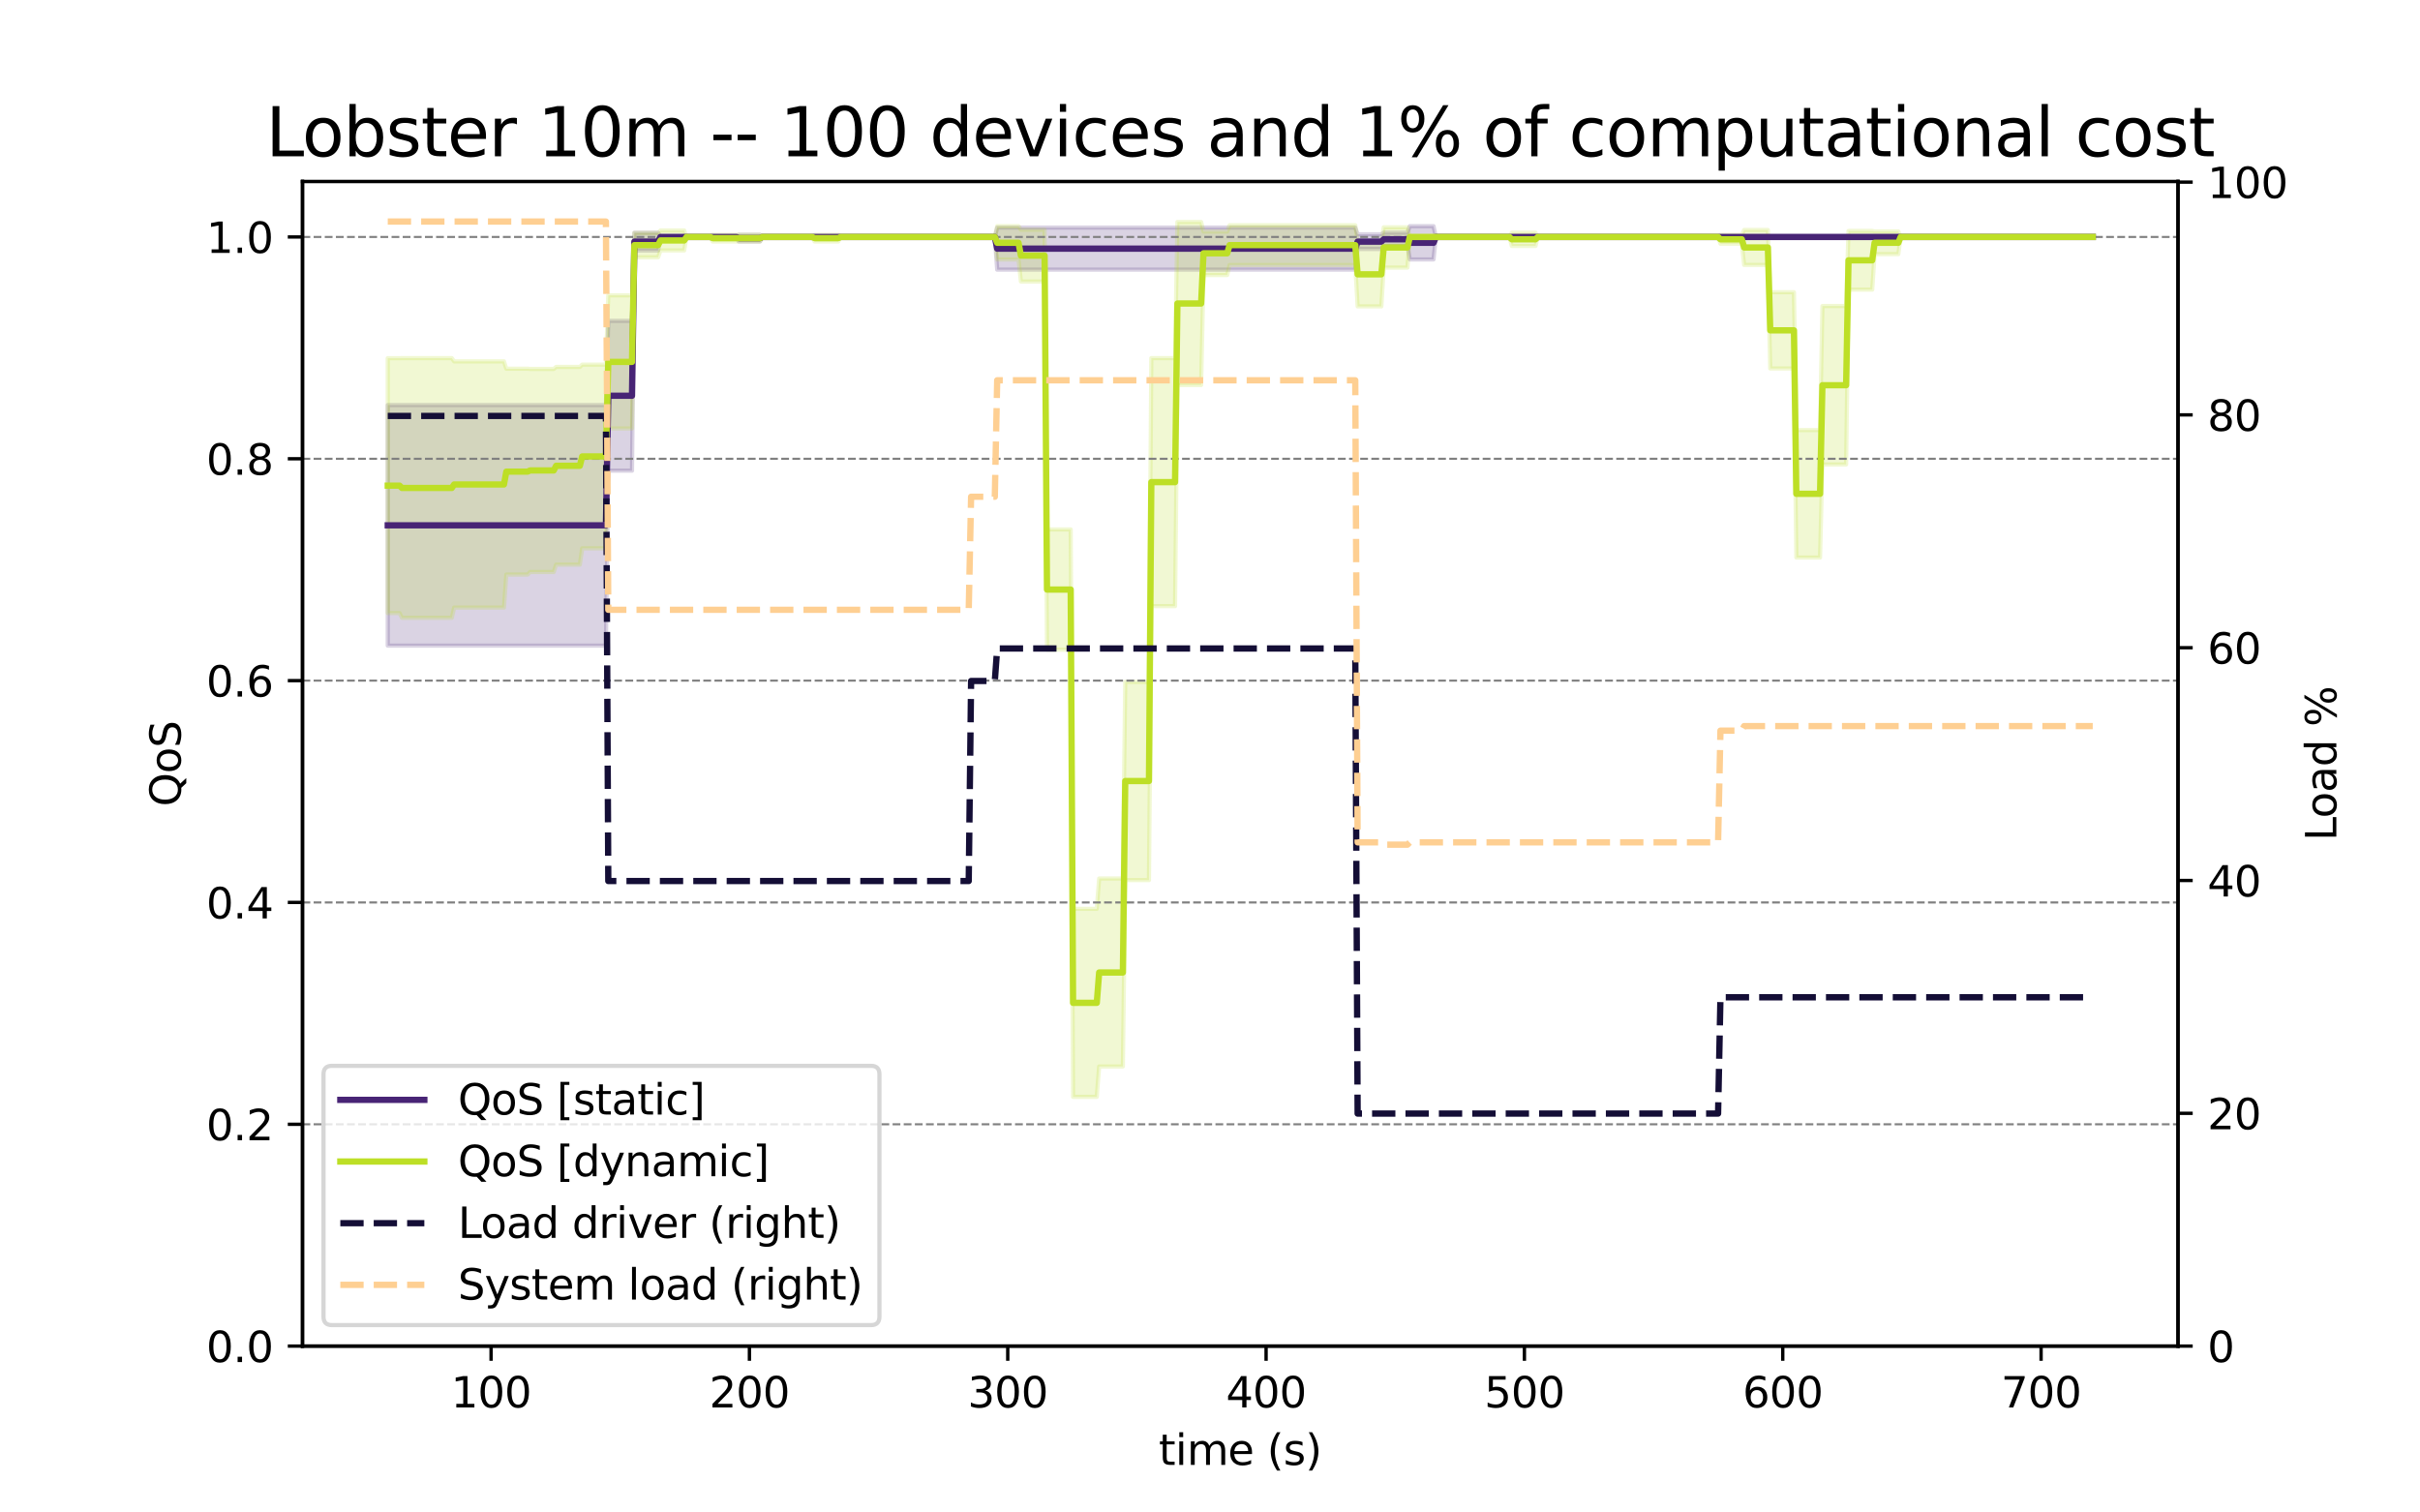 <?xml version="1.0" encoding="utf-8" standalone="no"?>
<!DOCTYPE svg PUBLIC "-//W3C//DTD SVG 1.1//EN"
  "http://www.w3.org/Graphics/SVG/1.1/DTD/svg11.dtd">
<svg xmlns:xlink="http://www.w3.org/1999/xlink" width="576pt" height="360pt" viewBox="0 0 576 360" xmlns="http://www.w3.org/2000/svg" version="1.1">
 <defs>
  <style type="text/css">*{stroke-linejoin: round; stroke-linecap: butt}</style>
 </defs>
 <g id="figure_1">
  <g id="patch_1">
   <path d="M 0 360 
L 576 360 
L 576 0 
L 0 0 
z
" style="fill: #ffffff"/>
  </g>
  <g id="axes_1">
   <g id="patch_2">
    <path d="M 72 320.4 
L 518.4 320.4 
L 518.4 43.2 
L 72 43.2 
z
" style="fill: #ffffff"/>
   </g>
   <g id="PolyCollection_1">
    <defs>
     <path id="m9c996460d3" d="M 92.291 -206.33 
L 92.291 -263.59 
L 92.855 -263.59 
L 93.42 -263.59 
L 93.984 -263.59 
L 94.549 -263.59 
L 95.113 -263.59 
L 95.677 -263.59 
L 96.242 -263.59 
L 96.806 -263.59 
L 97.371 -263.59 
L 97.935 -263.59 
L 98.5 -263.59 
L 99.064 -263.59 
L 99.628 -263.59 
L 100.193 -263.59 
L 100.757 -263.59 
L 101.322 -263.59 
L 101.886 -263.59 
L 102.45 -263.59 
L 103.015 -263.59 
L 103.579 -263.59 
L 104.144 -263.59 
L 104.708 -263.59 
L 105.273 -263.59 
L 105.837 -263.59 
L 106.401 -263.59 
L 106.966 -263.59 
L 107.53 -263.59 
L 108.095 -263.59 
L 108.659 -263.59 
L 109.224 -263.59 
L 109.788 -263.59 
L 110.352 -263.59 
L 110.917 -263.59 
L 111.481 -263.59 
L 112.046 -263.59 
L 112.61 -263.59 
L 113.174 -263.59 
L 113.739 -263.59 
L 114.303 -263.59 
L 114.868 -263.59 
L 115.432 -263.59 
L 115.997 -263.59 
L 116.561 -263.59 
L 117.125 -263.59 
L 117.69 -263.59 
L 118.254 -263.59 
L 118.819 -263.59 
L 119.383 -263.59 
L 119.948 -263.59 
L 120.512 -263.59 
L 121.076 -263.59 
L 121.641 -263.59 
L 122.205 -263.59 
L 122.77 -263.59 
L 123.334 -263.59 
L 123.898 -263.59 
L 124.463 -263.59 
L 125.027 -263.59 
L 125.592 -263.59 
L 126.156 -263.59 
L 126.721 -263.59 
L 127.285 -263.59 
L 127.849 -263.59 
L 128.414 -263.59 
L 128.978 -263.59 
L 129.543 -263.59 
L 130.107 -263.59 
L 130.671 -263.59 
L 131.236 -263.59 
L 131.8 -263.59 
L 132.365 -263.59 
L 132.929 -263.59 
L 133.494 -263.59 
L 134.058 -263.59 
L 134.622 -263.59 
L 135.187 -263.59 
L 135.751 -263.59 
L 136.316 -263.59 
L 136.88 -263.59 
L 137.445 -263.59 
L 138.009 -263.59 
L 138.573 -263.59 
L 139.138 -263.59 
L 139.702 -263.59 
L 140.267 -263.59 
L 140.831 -263.59 
L 141.395 -263.59 
L 141.96 -263.59 
L 142.524 -263.59 
L 143.089 -263.59 
L 143.653 -263.59 
L 144.218 -263.59 
L 144.782 -283.641 
L 145.346 -283.641 
L 145.911 -283.641 
L 146.475 -283.641 
L 147.04 -283.641 
L 147.604 -283.641 
L 148.169 -283.641 
L 148.733 -283.641 
L 149.297 -283.641 
L 149.862 -283.641 
L 150.426 -283.641 
L 150.991 -304.601 
L 151.555 -304.601 
L 152.119 -304.601 
L 152.684 -304.601 
L 153.248 -304.601 
L 153.813 -304.601 
L 154.377 -304.601 
L 154.942 -304.601 
L 155.506 -304.601 
L 156.07 -304.601 
L 156.635 -304.601 
L 157.199 -303.6 
L 157.764 -303.6 
L 158.328 -303.6 
L 158.893 -303.6 
L 159.457 -303.6 
L 160.021 -303.6 
L 160.586 -303.6 
L 161.15 -303.6 
L 161.715 -303.6 
L 162.279 -303.6 
L 162.843 -303.6 
L 163.408 -303.6 
L 163.972 -303.6 
L 164.537 -303.6 
L 165.101 -303.6 
L 165.666 -303.6 
L 166.23 -303.6 
L 166.794 -303.6 
L 167.359 -303.6 
L 167.923 -303.6 
L 168.488 -303.6 
L 169.052 -303.6 
L 169.616 -303.6 
L 170.181 -303.6 
L 170.745 -303.6 
L 171.31 -303.6 
L 171.874 -303.6 
L 172.439 -303.6 
L 173.003 -303.6 
L 173.567 -303.6 
L 174.132 -303.6 
L 174.696 -303.6 
L 175.261 -303.6 
L 175.825 -304.114 
L 176.39 -304.114 
L 176.954 -304.114 
L 177.518 -304.114 
L 178.083 -304.114 
L 178.647 -304.114 
L 179.212 -304.114 
L 179.776 -304.114 
L 180.34 -304.114 
L 180.905 -304.114 
L 181.469 -303.6 
L 182.034 -303.6 
L 182.598 -303.6 
L 183.163 -303.6 
L 183.727 -303.6 
L 184.291 -303.6 
L 184.856 -303.6 
L 185.42 -303.6 
L 185.985 -303.6 
L 186.549 -303.6 
L 187.114 -303.6 
L 187.678 -303.6 
L 188.242 -303.6 
L 188.807 -303.6 
L 189.371 -303.6 
L 189.936 -303.6 
L 190.5 -303.6 
L 191.064 -303.6 
L 191.629 -303.6 
L 192.193 -303.6 
L 192.758 -303.6 
L 193.322 -303.6 
L 193.887 -303.6 
L 194.451 -303.6 
L 195.015 -303.6 
L 195.58 -303.6 
L 196.144 -303.6 
L 196.709 -303.6 
L 197.273 -303.6 
L 197.838 -303.6 
L 198.402 -303.6 
L 198.966 -303.6 
L 199.531 -303.6 
L 200.095 -303.6 
L 200.66 -303.6 
L 201.224 -303.6 
L 201.788 -303.6 
L 202.353 -303.6 
L 202.917 -303.6 
L 203.482 -303.6 
L 204.046 -303.6 
L 204.611 -303.6 
L 205.175 -303.6 
L 205.739 -303.6 
L 206.304 -303.6 
L 206.868 -303.6 
L 207.433 -303.6 
L 207.997 -303.6 
L 208.561 -303.6 
L 209.126 -303.6 
L 209.69 -303.6 
L 210.255 -303.6 
L 210.819 -303.6 
L 211.384 -303.6 
L 211.948 -303.6 
L 212.512 -303.6 
L 213.077 -303.6 
L 213.641 -303.6 
L 214.206 -303.6 
L 214.77 -303.6 
L 215.335 -303.6 
L 215.899 -303.6 
L 216.463 -303.6 
L 217.028 -303.6 
L 217.592 -303.6 
L 218.157 -303.6 
L 218.721 -303.6 
L 219.285 -303.6 
L 219.85 -303.6 
L 220.414 -303.6 
L 220.979 -303.6 
L 221.543 -303.6 
L 222.108 -303.6 
L 222.672 -303.6 
L 223.236 -303.6 
L 223.801 -303.6 
L 224.365 -303.6 
L 224.93 -303.6 
L 225.494 -303.6 
L 226.059 -303.6 
L 226.623 -303.6 
L 227.187 -303.6 
L 227.752 -303.6 
L 228.316 -303.6 
L 228.881 -303.6 
L 229.445 -303.6 
L 230.009 -303.6 
L 230.574 -303.6 
L 231.138 -303.6 
L 231.703 -303.6 
L 232.267 -303.6 
L 232.832 -303.6 
L 233.396 -303.6 
L 233.96 -303.6 
L 234.525 -303.6 
L 235.089 -303.6 
L 235.654 -303.6 
L 236.218 -303.6 
L 236.783 -303.6 
L 237.347 -305.83 
L 237.911 -305.83 
L 238.476 -305.83 
L 239.04 -305.83 
L 239.605 -305.83 
L 240.169 -305.83 
L 240.733 -305.83 
L 241.298 -305.83 
L 241.862 -305.83 
L 242.427 -305.83 
L 242.991 -305.83 
L 243.556 -305.83 
L 244.12 -305.83 
L 244.684 -305.83 
L 245.249 -305.83 
L 245.813 -305.83 
L 246.378 -305.83 
L 246.942 -305.83 
L 247.506 -305.83 
L 248.071 -305.83 
L 248.635 -305.83 
L 249.2 -305.83 
L 249.764 -305.83 
L 250.329 -305.83 
L 250.893 -305.83 
L 251.457 -305.83 
L 252.022 -305.83 
L 252.586 -305.83 
L 253.151 -305.83 
L 253.715 -305.83 
L 254.28 -305.83 
L 254.844 -305.83 
L 255.408 -305.83 
L 255.973 -305.83 
L 256.537 -305.83 
L 257.102 -305.83 
L 257.666 -305.83 
L 258.23 -305.83 
L 258.795 -305.83 
L 259.359 -305.83 
L 259.924 -305.83 
L 260.488 -305.83 
L 261.053 -305.83 
L 261.617 -305.83 
L 262.181 -305.83 
L 262.746 -305.83 
L 263.31 -305.83 
L 263.875 -305.83 
L 264.439 -305.83 
L 265.004 -305.83 
L 265.568 -305.83 
L 266.132 -305.83 
L 266.697 -305.83 
L 267.261 -305.83 
L 267.826 -305.83 
L 268.39 -305.83 
L 268.954 -305.83 
L 269.519 -305.83 
L 270.083 -305.83 
L 270.648 -305.83 
L 271.212 -305.83 
L 271.777 -305.83 
L 272.341 -305.83 
L 272.905 -305.83 
L 273.47 -305.83 
L 274.034 -305.83 
L 274.599 -305.83 
L 275.163 -305.83 
L 275.728 -305.83 
L 276.292 -305.83 
L 276.856 -305.83 
L 277.421 -305.83 
L 277.985 -305.83 
L 278.55 -305.83 
L 279.114 -305.83 
L 279.678 -305.83 
L 280.243 -305.83 
L 280.807 -305.83 
L 281.372 -305.83 
L 281.936 -305.83 
L 282.501 -305.83 
L 283.065 -305.83 
L 283.629 -305.83 
L 284.194 -305.83 
L 284.758 -305.83 
L 285.323 -305.83 
L 285.887 -305.83 
L 286.451 -305.83 
L 287.016 -305.83 
L 287.58 -305.83 
L 288.145 -305.83 
L 288.709 -305.83 
L 289.274 -305.83 
L 289.838 -305.83 
L 290.402 -305.83 
L 290.967 -305.83 
L 291.531 -305.83 
L 292.096 -305.83 
L 292.66 -305.83 
L 293.225 -305.83 
L 293.789 -305.83 
L 294.353 -305.83 
L 294.918 -305.83 
L 295.482 -305.83 
L 296.047 -305.83 
L 296.611 -305.83 
L 297.175 -305.83 
L 297.74 -305.83 
L 298.304 -305.83 
L 298.869 -305.83 
L 299.433 -305.83 
L 299.998 -305.83 
L 300.562 -305.83 
L 301.126 -305.83 
L 301.691 -305.83 
L 302.255 -305.83 
L 302.82 -305.83 
L 303.384 -305.83 
L 303.949 -305.83 
L 304.513 -305.83 
L 305.077 -305.83 
L 305.642 -305.83 
L 306.206 -305.83 
L 306.771 -305.83 
L 307.335 -305.83 
L 307.899 -305.83 
L 308.464 -305.83 
L 309.028 -305.83 
L 309.593 -305.83 
L 310.157 -305.83 
L 310.722 -305.83 
L 311.286 -305.83 
L 311.85 -305.83 
L 312.415 -305.83 
L 312.979 -305.83 
L 313.544 -305.83 
L 314.108 -305.83 
L 314.673 -305.83 
L 315.237 -305.83 
L 315.801 -305.83 
L 316.366 -305.83 
L 316.93 -305.83 
L 317.495 -305.83 
L 318.059 -305.83 
L 318.623 -305.83 
L 319.188 -305.83 
L 319.752 -305.83 
L 320.317 -305.83 
L 320.881 -305.83 
L 321.446 -305.83 
L 322.01 -305.83 
L 322.574 -305.83 
L 323.139 -304.239 
L 323.703 -304.239 
L 324.268 -304.239 
L 324.832 -304.239 
L 325.396 -304.239 
L 325.961 -304.239 
L 326.525 -304.239 
L 327.09 -304.239 
L 327.654 -304.239 
L 328.219 -304.239 
L 328.783 -304.239 
L 329.347 -304.628 
L 329.912 -304.628 
L 330.476 -304.628 
L 331.041 -304.628 
L 331.605 -304.628 
L 332.17 -304.628 
L 332.734 -304.628 
L 333.298 -304.628 
L 333.863 -304.628 
L 334.427 -304.628 
L 334.992 -304.628 
L 335.556 -306.171 
L 336.12 -306.171 
L 336.685 -306.171 
L 337.249 -306.171 
L 337.814 -306.171 
L 338.378 -306.171 
L 338.943 -306.171 
L 339.507 -306.171 
L 340.071 -306.171 
L 340.636 -306.171 
L 341.2 -306.171 
L 341.765 -303.6 
L 342.329 -303.6 
L 342.894 -303.6 
L 343.458 -303.6 
L 344.022 -303.6 
L 344.587 -303.6 
L 345.151 -303.6 
L 345.716 -303.6 
L 346.28 -303.6 
L 346.844 -303.6 
L 347.409 -303.6 
L 347.973 -303.6 
L 348.538 -303.6 
L 349.102 -303.6 
L 349.667 -303.6 
L 350.231 -303.6 
L 350.795 -303.6 
L 351.36 -303.6 
L 351.924 -303.6 
L 352.489 -303.6 
L 353.053 -303.6 
L 353.617 -303.6 
L 354.182 -303.6 
L 354.746 -303.6 
L 355.311 -303.6 
L 355.875 -303.6 
L 356.44 -303.6 
L 357.004 -303.6 
L 357.568 -303.6 
L 358.133 -303.6 
L 358.697 -303.6 
L 359.262 -303.6 
L 359.826 -303.6 
L 360.391 -303.6 
L 360.955 -303.6 
L 361.519 -303.6 
L 362.084 -303.6 
L 362.648 -303.6 
L 363.213 -303.6 
L 363.777 -303.6 
L 364.341 -303.6 
L 364.906 -303.6 
L 365.47 -303.6 
L 366.035 -303.6 
L 366.599 -303.6 
L 367.164 -303.6 
L 367.728 -303.6 
L 368.292 -303.6 
L 368.857 -303.6 
L 369.421 -303.6 
L 369.986 -303.6 
L 370.55 -303.6 
L 371.115 -303.6 
L 371.679 -303.6 
L 372.243 -303.6 
L 372.808 -303.6 
L 373.372 -303.6 
L 373.937 -303.6 
L 374.501 -303.6 
L 375.065 -303.6 
L 375.63 -303.6 
L 376.194 -303.6 
L 376.759 -303.6 
L 377.323 -303.6 
L 377.888 -303.6 
L 378.452 -303.6 
L 379.016 -303.6 
L 379.581 -303.6 
L 380.145 -303.6 
L 380.71 -303.6 
L 381.274 -303.6 
L 381.839 -303.6 
L 382.403 -303.6 
L 382.967 -303.6 
L 383.532 -303.6 
L 384.096 -303.6 
L 384.661 -303.6 
L 385.225 -303.6 
L 385.789 -303.6 
L 386.354 -303.6 
L 386.918 -303.6 
L 387.483 -303.6 
L 388.047 -303.6 
L 388.612 -303.6 
L 389.176 -303.6 
L 389.74 -303.6 
L 390.305 -303.6 
L 390.869 -303.6 
L 391.434 -303.6 
L 391.998 -303.6 
L 392.562 -303.6 
L 393.127 -303.6 
L 393.691 -303.6 
L 394.256 -303.6 
L 394.82 -303.6 
L 395.385 -303.6 
L 395.949 -303.6 
L 396.513 -303.6 
L 397.078 -303.6 
L 397.642 -303.6 
L 398.207 -303.6 
L 398.771 -303.6 
L 399.336 -303.6 
L 399.9 -303.6 
L 400.464 -303.6 
L 401.029 -303.6 
L 401.593 -303.6 
L 402.158 -303.6 
L 402.722 -303.6 
L 403.286 -303.6 
L 403.851 -303.6 
L 404.415 -303.6 
L 404.98 -303.6 
L 405.544 -303.6 
L 406.109 -303.6 
L 406.673 -303.6 
L 407.237 -303.6 
L 407.802 -303.6 
L 408.366 -303.6 
L 408.931 -303.6 
L 409.495 -303.6 
L 410.06 -303.6 
L 410.624 -303.6 
L 411.188 -303.6 
L 411.753 -303.6 
L 412.317 -303.6 
L 412.882 -303.6 
L 413.446 -303.6 
L 414.01 -303.6 
L 414.575 -303.6 
L 415.139 -303.6 
L 415.704 -303.6 
L 416.268 -303.6 
L 416.833 -303.6 
L 417.397 -303.6 
L 417.961 -303.6 
L 418.526 -303.6 
L 419.09 -303.6 
L 419.655 -303.6 
L 420.219 -303.6 
L 420.784 -303.6 
L 421.348 -303.6 
L 421.912 -303.6 
L 422.477 -303.6 
L 423.041 -303.6 
L 423.606 -303.6 
L 424.17 -303.6 
L 424.734 -303.6 
L 425.299 -303.6 
L 425.863 -303.6 
L 426.428 -303.6 
L 426.992 -303.6 
L 427.557 -303.6 
L 428.121 -303.6 
L 428.685 -303.6 
L 429.25 -303.6 
L 429.814 -303.6 
L 430.379 -303.6 
L 430.943 -303.6 
L 431.507 -303.6 
L 432.072 -303.6 
L 432.636 -303.6 
L 433.201 -303.6 
L 433.765 -303.6 
L 434.33 -303.6 
L 434.894 -303.6 
L 435.458 -303.6 
L 436.023 -303.6 
L 436.587 -303.6 
L 437.152 -303.6 
L 437.716 -303.6 
L 438.281 -303.6 
L 438.845 -303.6 
L 439.409 -303.6 
L 439.974 -303.6 
L 440.538 -303.6 
L 441.103 -303.6 
L 441.667 -303.6 
L 442.231 -303.6 
L 442.796 -303.6 
L 443.36 -303.6 
L 443.925 -303.6 
L 444.489 -303.6 
L 445.054 -303.6 
L 445.618 -303.6 
L 446.182 -303.6 
L 446.747 -303.6 
L 447.311 -303.6 
L 447.876 -303.6 
L 448.44 -303.6 
L 449.005 -303.6 
L 449.569 -303.6 
L 450.133 -303.6 
L 450.698 -303.6 
L 451.262 -303.6 
L 451.827 -303.6 
L 452.391 -303.6 
L 452.955 -303.6 
L 453.52 -303.6 
L 454.084 -303.6 
L 454.649 -303.6 
L 455.213 -303.6 
L 455.778 -303.6 
L 456.342 -303.6 
L 456.906 -303.6 
L 457.471 -303.6 
L 458.035 -303.6 
L 458.6 -303.6 
L 459.164 -303.6 
L 459.729 -303.6 
L 460.293 -303.6 
L 460.857 -303.6 
L 461.422 -303.6 
L 461.986 -303.6 
L 462.551 -303.6 
L 463.115 -303.6 
L 463.679 -303.6 
L 464.244 -303.6 
L 464.808 -303.6 
L 465.373 -303.6 
L 465.937 -303.6 
L 466.502 -303.6 
L 467.066 -303.6 
L 467.63 -303.6 
L 468.195 -303.6 
L 468.759 -303.6 
L 469.324 -303.6 
L 469.888 -303.6 
L 470.452 -303.6 
L 471.017 -303.6 
L 471.581 -303.6 
L 472.146 -303.6 
L 472.71 -303.6 
L 473.275 -303.6 
L 473.839 -303.6 
L 474.403 -303.6 
L 474.968 -303.6 
L 475.532 -303.6 
L 476.097 -303.6 
L 476.661 -303.6 
L 477.226 -303.6 
L 477.79 -303.6 
L 478.354 -303.6 
L 478.919 -303.6 
L 479.483 -303.6 
L 480.048 -303.6 
L 480.612 -303.6 
L 481.176 -303.6 
L 481.741 -303.6 
L 482.305 -303.6 
L 482.87 -303.6 
L 483.434 -303.6 
L 483.999 -303.6 
L 484.563 -303.6 
L 485.127 -303.6 
L 485.692 -303.6 
L 486.256 -303.6 
L 486.821 -303.6 
L 487.385 -303.6 
L 487.95 -303.6 
L 488.514 -303.6 
L 489.078 -303.6 
L 489.643 -303.6 
L 490.207 -303.6 
L 490.772 -303.6 
L 491.336 -303.6 
L 491.9 -303.6 
L 492.465 -303.6 
L 493.029 -303.6 
L 493.594 -303.6 
L 494.158 -303.6 
L 494.723 -303.6 
L 495.287 -303.6 
L 495.851 -303.6 
L 496.416 -303.6 
L 496.98 -303.6 
L 497.545 -303.6 
L 498.109 -303.6 
L 498.109 -303.6 
L 498.109 -303.6 
L 497.545 -303.6 
L 496.98 -303.6 
L 496.416 -303.6 
L 495.851 -303.6 
L 495.287 -303.6 
L 494.723 -303.6 
L 494.158 -303.6 
L 493.594 -303.6 
L 493.029 -303.6 
L 492.465 -303.6 
L 491.9 -303.6 
L 491.336 -303.6 
L 490.772 -303.6 
L 490.207 -303.6 
L 489.643 -303.6 
L 489.078 -303.6 
L 488.514 -303.6 
L 487.95 -303.6 
L 487.385 -303.6 
L 486.821 -303.6 
L 486.256 -303.6 
L 485.692 -303.6 
L 485.127 -303.6 
L 484.563 -303.6 
L 483.999 -303.6 
L 483.434 -303.6 
L 482.87 -303.6 
L 482.305 -303.6 
L 481.741 -303.6 
L 481.176 -303.6 
L 480.612 -303.6 
L 480.048 -303.6 
L 479.483 -303.6 
L 478.919 -303.6 
L 478.354 -303.6 
L 477.79 -303.6 
L 477.226 -303.6 
L 476.661 -303.6 
L 476.097 -303.6 
L 475.532 -303.6 
L 474.968 -303.6 
L 474.403 -303.6 
L 473.839 -303.6 
L 473.275 -303.6 
L 472.71 -303.6 
L 472.146 -303.6 
L 471.581 -303.6 
L 471.017 -303.6 
L 470.452 -303.6 
L 469.888 -303.6 
L 469.324 -303.6 
L 468.759 -303.6 
L 468.195 -303.6 
L 467.63 -303.6 
L 467.066 -303.6 
L 466.502 -303.6 
L 465.937 -303.6 
L 465.373 -303.6 
L 464.808 -303.6 
L 464.244 -303.6 
L 463.679 -303.6 
L 463.115 -303.6 
L 462.551 -303.6 
L 461.986 -303.6 
L 461.422 -303.6 
L 460.857 -303.6 
L 460.293 -303.6 
L 459.729 -303.6 
L 459.164 -303.6 
L 458.6 -303.6 
L 458.035 -303.6 
L 457.471 -303.6 
L 456.906 -303.6 
L 456.342 -303.6 
L 455.778 -303.6 
L 455.213 -303.6 
L 454.649 -303.6 
L 454.084 -303.6 
L 453.52 -303.6 
L 452.955 -303.6 
L 452.391 -303.6 
L 451.827 -303.6 
L 451.262 -303.6 
L 450.698 -303.6 
L 450.133 -303.6 
L 449.569 -303.6 
L 449.005 -303.6 
L 448.44 -303.6 
L 447.876 -303.6 
L 447.311 -303.6 
L 446.747 -303.6 
L 446.182 -303.6 
L 445.618 -303.6 
L 445.054 -303.6 
L 444.489 -303.6 
L 443.925 -303.6 
L 443.36 -303.6 
L 442.796 -303.6 
L 442.231 -303.6 
L 441.667 -303.6 
L 441.103 -303.6 
L 440.538 -303.6 
L 439.974 -303.6 
L 439.409 -303.6 
L 438.845 -303.6 
L 438.281 -303.6 
L 437.716 -303.6 
L 437.152 -303.6 
L 436.587 -303.6 
L 436.023 -303.6 
L 435.458 -303.6 
L 434.894 -303.6 
L 434.33 -303.6 
L 433.765 -303.6 
L 433.201 -303.6 
L 432.636 -303.6 
L 432.072 -303.6 
L 431.507 -303.6 
L 430.943 -303.6 
L 430.379 -303.6 
L 429.814 -303.6 
L 429.25 -303.6 
L 428.685 -303.6 
L 428.121 -303.6 
L 427.557 -303.6 
L 426.992 -303.6 
L 426.428 -303.6 
L 425.863 -303.6 
L 425.299 -303.6 
L 424.734 -303.6 
L 424.17 -303.6 
L 423.606 -303.6 
L 423.041 -303.6 
L 422.477 -303.6 
L 421.912 -303.6 
L 421.348 -303.6 
L 420.784 -303.6 
L 420.219 -303.6 
L 419.655 -303.6 
L 419.09 -303.6 
L 418.526 -303.6 
L 417.961 -303.6 
L 417.397 -303.6 
L 416.833 -303.6 
L 416.268 -303.6 
L 415.704 -303.6 
L 415.139 -303.6 
L 414.575 -303.6 
L 414.01 -303.6 
L 413.446 -303.6 
L 412.882 -303.6 
L 412.317 -303.6 
L 411.753 -303.6 
L 411.188 -303.6 
L 410.624 -303.6 
L 410.06 -303.6 
L 409.495 -303.6 
L 408.931 -303.6 
L 408.366 -303.6 
L 407.802 -303.6 
L 407.237 -303.6 
L 406.673 -303.6 
L 406.109 -303.6 
L 405.544 -303.6 
L 404.98 -303.6 
L 404.415 -303.6 
L 403.851 -303.6 
L 403.286 -303.6 
L 402.722 -303.6 
L 402.158 -303.6 
L 401.593 -303.6 
L 401.029 -303.6 
L 400.464 -303.6 
L 399.9 -303.6 
L 399.336 -303.6 
L 398.771 -303.6 
L 398.207 -303.6 
L 397.642 -303.6 
L 397.078 -303.6 
L 396.513 -303.6 
L 395.949 -303.6 
L 395.385 -303.6 
L 394.82 -303.6 
L 394.256 -303.6 
L 393.691 -303.6 
L 393.127 -303.6 
L 392.562 -303.6 
L 391.998 -303.6 
L 391.434 -303.6 
L 390.869 -303.6 
L 390.305 -303.6 
L 389.74 -303.6 
L 389.176 -303.6 
L 388.612 -303.6 
L 388.047 -303.6 
L 387.483 -303.6 
L 386.918 -303.6 
L 386.354 -303.6 
L 385.789 -303.6 
L 385.225 -303.6 
L 384.661 -303.6 
L 384.096 -303.6 
L 383.532 -303.6 
L 382.967 -303.6 
L 382.403 -303.6 
L 381.839 -303.6 
L 381.274 -303.6 
L 380.71 -303.6 
L 380.145 -303.6 
L 379.581 -303.6 
L 379.016 -303.6 
L 378.452 -303.6 
L 377.888 -303.6 
L 377.323 -303.6 
L 376.759 -303.6 
L 376.194 -303.6 
L 375.63 -303.6 
L 375.065 -303.6 
L 374.501 -303.6 
L 373.937 -303.6 
L 373.372 -303.6 
L 372.808 -303.6 
L 372.243 -303.6 
L 371.679 -303.6 
L 371.115 -303.6 
L 370.55 -303.6 
L 369.986 -303.6 
L 369.421 -303.6 
L 368.857 -303.6 
L 368.292 -303.6 
L 367.728 -303.6 
L 367.164 -303.6 
L 366.599 -303.6 
L 366.035 -303.6 
L 365.47 -303.6 
L 364.906 -303.6 
L 364.341 -303.6 
L 363.777 -303.6 
L 363.213 -303.6 
L 362.648 -303.6 
L 362.084 -303.6 
L 361.519 -303.6 
L 360.955 -303.6 
L 360.391 -303.6 
L 359.826 -303.6 
L 359.262 -303.6 
L 358.697 -303.6 
L 358.133 -303.6 
L 357.568 -303.6 
L 357.004 -303.6 
L 356.44 -303.6 
L 355.875 -303.6 
L 355.311 -303.6 
L 354.746 -303.6 
L 354.182 -303.6 
L 353.617 -303.6 
L 353.053 -303.6 
L 352.489 -303.6 
L 351.924 -303.6 
L 351.36 -303.6 
L 350.795 -303.6 
L 350.231 -303.6 
L 349.667 -303.6 
L 349.102 -303.6 
L 348.538 -303.6 
L 347.973 -303.6 
L 347.409 -303.6 
L 346.844 -303.6 
L 346.28 -303.6 
L 345.716 -303.6 
L 345.151 -303.6 
L 344.587 -303.6 
L 344.022 -303.6 
L 343.458 -303.6 
L 342.894 -303.6 
L 342.329 -303.6 
L 341.765 -303.6 
L 341.2 -298.251 
L 340.636 -298.251 
L 340.071 -298.251 
L 339.507 -298.251 
L 338.943 -298.251 
L 338.378 -298.251 
L 337.814 -298.251 
L 337.249 -298.251 
L 336.685 -298.251 
L 336.12 -298.251 
L 335.556 -298.251 
L 334.992 -301.46 
L 334.427 -301.46 
L 333.863 -301.46 
L 333.298 -301.46 
L 332.734 -301.46 
L 332.17 -301.46 
L 331.605 -301.46 
L 331.041 -301.46 
L 330.476 -301.46 
L 329.912 -301.46 
L 329.347 -301.46 
L 328.783 -300.737 
L 328.219 -300.737 
L 327.654 -300.737 
L 327.09 -300.737 
L 326.525 -300.737 
L 325.961 -300.737 
L 325.396 -300.737 
L 324.832 -300.737 
L 324.268 -300.737 
L 323.703 -300.737 
L 323.139 -300.737 
L 322.574 -295.812 
L 322.01 -295.812 
L 321.446 -295.812 
L 320.881 -295.812 
L 320.317 -295.812 
L 319.752 -295.812 
L 319.188 -295.812 
L 318.623 -295.812 
L 318.059 -295.812 
L 317.495 -295.812 
L 316.93 -295.812 
L 316.366 -295.812 
L 315.801 -295.812 
L 315.237 -295.812 
L 314.673 -295.812 
L 314.108 -295.812 
L 313.544 -295.812 
L 312.979 -295.812 
L 312.415 -295.812 
L 311.85 -295.812 
L 311.286 -295.812 
L 310.722 -295.812 
L 310.157 -295.812 
L 309.593 -295.812 
L 309.028 -295.812 
L 308.464 -295.812 
L 307.899 -295.812 
L 307.335 -295.812 
L 306.771 -295.812 
L 306.206 -295.812 
L 305.642 -295.812 
L 305.077 -295.812 
L 304.513 -295.812 
L 303.949 -295.812 
L 303.384 -295.812 
L 302.82 -295.812 
L 302.255 -295.812 
L 301.691 -295.812 
L 301.126 -295.812 
L 300.562 -295.812 
L 299.998 -295.812 
L 299.433 -295.812 
L 298.869 -295.812 
L 298.304 -295.812 
L 297.74 -295.812 
L 297.175 -295.812 
L 296.611 -295.812 
L 296.047 -295.812 
L 295.482 -295.812 
L 294.918 -295.812 
L 294.353 -295.812 
L 293.789 -295.812 
L 293.225 -295.812 
L 292.66 -295.812 
L 292.096 -295.812 
L 291.531 -295.812 
L 290.967 -295.812 
L 290.402 -295.812 
L 289.838 -295.812 
L 289.274 -295.812 
L 288.709 -295.812 
L 288.145 -295.812 
L 287.58 -295.812 
L 287.016 -295.812 
L 286.451 -295.812 
L 285.887 -295.812 
L 285.323 -295.812 
L 284.758 -295.812 
L 284.194 -295.812 
L 283.629 -295.812 
L 283.065 -295.812 
L 282.501 -295.812 
L 281.936 -295.812 
L 281.372 -295.812 
L 280.807 -295.812 
L 280.243 -295.812 
L 279.678 -295.812 
L 279.114 -295.812 
L 278.55 -295.812 
L 277.985 -295.812 
L 277.421 -295.812 
L 276.856 -295.812 
L 276.292 -295.812 
L 275.728 -295.812 
L 275.163 -295.812 
L 274.599 -295.812 
L 274.034 -295.812 
L 273.47 -295.812 
L 272.905 -295.812 
L 272.341 -295.812 
L 271.777 -295.812 
L 271.212 -295.812 
L 270.648 -295.812 
L 270.083 -295.812 
L 269.519 -295.812 
L 268.954 -295.812 
L 268.39 -295.812 
L 267.826 -295.812 
L 267.261 -295.812 
L 266.697 -295.812 
L 266.132 -295.812 
L 265.568 -295.812 
L 265.004 -295.812 
L 264.439 -295.812 
L 263.875 -295.812 
L 263.31 -295.812 
L 262.746 -295.812 
L 262.181 -295.812 
L 261.617 -295.812 
L 261.053 -295.812 
L 260.488 -295.812 
L 259.924 -295.812 
L 259.359 -295.812 
L 258.795 -295.812 
L 258.23 -295.812 
L 257.666 -295.812 
L 257.102 -295.812 
L 256.537 -295.812 
L 255.973 -295.812 
L 255.408 -295.812 
L 254.844 -295.812 
L 254.28 -295.812 
L 253.715 -295.812 
L 253.151 -295.812 
L 252.586 -295.812 
L 252.022 -295.812 
L 251.457 -295.812 
L 250.893 -295.812 
L 250.329 -295.812 
L 249.764 -295.812 
L 249.2 -295.812 
L 248.635 -295.812 
L 248.071 -295.812 
L 247.506 -295.812 
L 246.942 -295.812 
L 246.378 -295.812 
L 245.813 -295.812 
L 245.249 -295.812 
L 244.684 -295.812 
L 244.12 -295.812 
L 243.556 -295.812 
L 242.991 -295.812 
L 242.427 -295.812 
L 241.862 -295.812 
L 241.298 -295.812 
L 240.733 -295.812 
L 240.169 -295.812 
L 239.605 -295.812 
L 239.04 -295.812 
L 238.476 -295.812 
L 237.911 -295.812 
L 237.347 -295.812 
L 236.783 -303.6 
L 236.218 -303.6 
L 235.654 -303.6 
L 235.089 -303.6 
L 234.525 -303.6 
L 233.96 -303.6 
L 233.396 -303.6 
L 232.832 -303.6 
L 232.267 -303.6 
L 231.703 -303.6 
L 231.138 -303.6 
L 230.574 -303.6 
L 230.009 -303.6 
L 229.445 -303.6 
L 228.881 -303.6 
L 228.316 -303.6 
L 227.752 -303.6 
L 227.187 -303.6 
L 226.623 -303.6 
L 226.059 -303.6 
L 225.494 -303.6 
L 224.93 -303.6 
L 224.365 -303.6 
L 223.801 -303.6 
L 223.236 -303.6 
L 222.672 -303.6 
L 222.108 -303.6 
L 221.543 -303.6 
L 220.979 -303.6 
L 220.414 -303.6 
L 219.85 -303.6 
L 219.285 -303.6 
L 218.721 -303.6 
L 218.157 -303.6 
L 217.592 -303.6 
L 217.028 -303.6 
L 216.463 -303.6 
L 215.899 -303.6 
L 215.335 -303.6 
L 214.77 -303.6 
L 214.206 -303.6 
L 213.641 -303.6 
L 213.077 -303.6 
L 212.512 -303.6 
L 211.948 -303.6 
L 211.384 -303.6 
L 210.819 -303.6 
L 210.255 -303.6 
L 209.69 -303.6 
L 209.126 -303.6 
L 208.561 -303.6 
L 207.997 -303.6 
L 207.433 -303.6 
L 206.868 -303.6 
L 206.304 -303.6 
L 205.739 -303.6 
L 205.175 -303.6 
L 204.611 -303.6 
L 204.046 -303.6 
L 203.482 -303.6 
L 202.917 -303.6 
L 202.353 -303.6 
L 201.788 -303.6 
L 201.224 -303.6 
L 200.66 -303.6 
L 200.095 -303.6 
L 199.531 -303.6 
L 198.966 -303.6 
L 198.402 -303.6 
L 197.838 -303.6 
L 197.273 -303.6 
L 196.709 -303.6 
L 196.144 -303.6 
L 195.58 -303.6 
L 195.015 -303.6 
L 194.451 -303.6 
L 193.887 -303.6 
L 193.322 -303.6 
L 192.758 -303.6 
L 192.193 -303.6 
L 191.629 -303.6 
L 191.064 -303.6 
L 190.5 -303.6 
L 189.936 -303.6 
L 189.371 -303.6 
L 188.807 -303.6 
L 188.242 -303.6 
L 187.678 -303.6 
L 187.114 -303.6 
L 186.549 -303.6 
L 185.985 -303.6 
L 185.42 -303.6 
L 184.856 -303.6 
L 184.291 -303.6 
L 183.727 -303.6 
L 183.163 -303.6 
L 182.598 -303.6 
L 182.034 -303.6 
L 181.469 -303.6 
L 180.905 -302.53 
L 180.34 -302.53 
L 179.776 -302.53 
L 179.212 -302.53 
L 178.647 -302.53 
L 178.083 -302.53 
L 177.518 -302.53 
L 176.954 -302.53 
L 176.39 -302.53 
L 175.825 -302.53 
L 175.261 -303.6 
L 174.696 -303.6 
L 174.132 -303.6 
L 173.567 -303.6 
L 173.003 -303.6 
L 172.439 -303.6 
L 171.874 -303.6 
L 171.31 -303.6 
L 170.745 -303.6 
L 170.181 -303.6 
L 169.616 -303.6 
L 169.052 -303.6 
L 168.488 -303.6 
L 167.923 -303.6 
L 167.359 -303.6 
L 166.794 -303.6 
L 166.23 -303.6 
L 165.666 -303.6 
L 165.101 -303.6 
L 164.537 -303.6 
L 163.972 -303.6 
L 163.408 -303.6 
L 162.843 -303.6 
L 162.279 -303.6 
L 161.715 -303.6 
L 161.15 -303.6 
L 160.586 -303.6 
L 160.021 -303.6 
L 159.457 -303.6 
L 158.893 -303.6 
L 158.328 -303.6 
L 157.764 -303.6 
L 157.199 -303.6 
L 156.635 -300.377 
L 156.07 -300.377 
L 155.506 -300.377 
L 154.942 -300.377 
L 154.377 -300.377 
L 153.813 -300.377 
L 153.248 -300.377 
L 152.684 -300.377 
L 152.119 -300.377 
L 151.555 -300.377 
L 150.991 -300.377 
L 150.426 -247.971 
L 149.862 -247.971 
L 149.297 -247.971 
L 148.733 -247.971 
L 148.169 -247.971 
L 147.604 -247.971 
L 147.04 -247.971 
L 146.475 -247.971 
L 145.911 -247.971 
L 145.346 -247.971 
L 144.782 -247.971 
L 144.218 -206.33 
L 143.653 -206.33 
L 143.089 -206.33 
L 142.524 -206.33 
L 141.96 -206.33 
L 141.395 -206.33 
L 140.831 -206.33 
L 140.267 -206.33 
L 139.702 -206.33 
L 139.138 -206.33 
L 138.573 -206.33 
L 138.009 -206.33 
L 137.445 -206.33 
L 136.88 -206.33 
L 136.316 -206.33 
L 135.751 -206.33 
L 135.187 -206.33 
L 134.622 -206.33 
L 134.058 -206.33 
L 133.494 -206.33 
L 132.929 -206.33 
L 132.365 -206.33 
L 131.8 -206.33 
L 131.236 -206.33 
L 130.671 -206.33 
L 130.107 -206.33 
L 129.543 -206.33 
L 128.978 -206.33 
L 128.414 -206.33 
L 127.849 -206.33 
L 127.285 -206.33 
L 126.721 -206.33 
L 126.156 -206.33 
L 125.592 -206.33 
L 125.027 -206.33 
L 124.463 -206.33 
L 123.898 -206.33 
L 123.334 -206.33 
L 122.77 -206.33 
L 122.205 -206.33 
L 121.641 -206.33 
L 121.076 -206.33 
L 120.512 -206.33 
L 119.948 -206.33 
L 119.383 -206.33 
L 118.819 -206.33 
L 118.254 -206.33 
L 117.69 -206.33 
L 117.125 -206.33 
L 116.561 -206.33 
L 115.997 -206.33 
L 115.432 -206.33 
L 114.868 -206.33 
L 114.303 -206.33 
L 113.739 -206.33 
L 113.174 -206.33 
L 112.61 -206.33 
L 112.046 -206.33 
L 111.481 -206.33 
L 110.917 -206.33 
L 110.352 -206.33 
L 109.788 -206.33 
L 109.224 -206.33 
L 108.659 -206.33 
L 108.095 -206.33 
L 107.53 -206.33 
L 106.966 -206.33 
L 106.401 -206.33 
L 105.837 -206.33 
L 105.273 -206.33 
L 104.708 -206.33 
L 104.144 -206.33 
L 103.579 -206.33 
L 103.015 -206.33 
L 102.45 -206.33 
L 101.886 -206.33 
L 101.322 -206.33 
L 100.757 -206.33 
L 100.193 -206.33 
L 99.628 -206.33 
L 99.064 -206.33 
L 98.5 -206.33 
L 97.935 -206.33 
L 97.371 -206.33 
L 96.806 -206.33 
L 96.242 -206.33 
L 95.677 -206.33 
L 95.113 -206.33 
L 94.549 -206.33 
L 93.984 -206.33 
L 93.42 -206.33 
L 92.855 -206.33 
L 92.291 -206.33 
z
" style="stroke: #482475; stroke-opacity: 0.2"/>
    </defs>
    <g clip-path="url(#p2abcbf431e)">
     <use xlink:href="#m9c996460d3" x="0" y="360" style="fill: #482475; fill-opacity: 0.2; stroke: #482475; stroke-opacity: 0.2"/>
    </g>
   </g>
   <g id="PolyCollection_2">
    <defs>
     <path id="m693dc9c71c" d="M 92.291 -214.076 
L 92.291 -274.741 
L 92.855 -274.741 
L 93.42 -274.741 
L 93.984 -274.741 
L 94.549 -274.741 
L 95.113 -274.741 
L 95.677 -274.759 
L 96.242 -274.759 
L 96.806 -274.759 
L 97.371 -274.759 
L 97.935 -274.759 
L 98.5 -274.759 
L 99.064 -274.759 
L 99.628 -274.759 
L 100.193 -274.759 
L 100.757 -274.759 
L 101.322 -274.759 
L 101.886 -274.759 
L 102.45 -274.759 
L 103.015 -274.759 
L 103.579 -274.759 
L 104.144 -274.759 
L 104.708 -274.759 
L 105.273 -274.759 
L 105.837 -274.759 
L 106.401 -274.759 
L 106.966 -274.759 
L 107.53 -274.759 
L 108.095 -273.985 
L 108.659 -273.985 
L 109.224 -273.985 
L 109.788 -273.985 
L 110.352 -273.985 
L 110.917 -273.985 
L 111.481 -273.985 
L 112.046 -273.985 
L 112.61 -273.985 
L 113.174 -273.985 
L 113.739 -273.985 
L 114.303 -273.985 
L 114.868 -273.985 
L 115.432 -273.985 
L 115.997 -273.985 
L 116.561 -273.985 
L 117.125 -273.985 
L 117.69 -273.985 
L 118.254 -273.985 
L 118.819 -273.985 
L 119.383 -273.985 
L 119.948 -273.985 
L 120.512 -272.239 
L 121.076 -272.239 
L 121.641 -272.239 
L 122.205 -272.239 
L 122.77 -272.239 
L 123.334 -272.239 
L 123.898 -272.239 
L 124.463 -272.239 
L 125.027 -272.239 
L 125.592 -272.239 
L 126.156 -272.188 
L 126.721 -272.188 
L 127.285 -272.188 
L 127.849 -272.188 
L 128.414 -272.188 
L 128.978 -272.188 
L 129.543 -272.188 
L 130.107 -272.188 
L 130.671 -272.188 
L 131.236 -272.188 
L 131.8 -272.188 
L 132.365 -272.663 
L 132.929 -272.663 
L 133.494 -272.663 
L 134.058 -272.663 
L 134.622 -272.663 
L 135.187 -272.663 
L 135.751 -272.663 
L 136.316 -272.663 
L 136.88 -272.663 
L 137.445 -272.663 
L 138.009 -272.663 
L 138.573 -273.215 
L 139.138 -273.215 
L 139.702 -273.215 
L 140.267 -273.215 
L 140.831 -273.215 
L 141.395 -273.215 
L 141.96 -273.215 
L 142.524 -273.215 
L 143.089 -273.215 
L 143.653 -273.215 
L 144.218 -273.215 
L 144.782 -289.707 
L 145.346 -289.707 
L 145.911 -289.707 
L 146.475 -289.707 
L 147.04 -289.707 
L 147.604 -289.707 
L 148.169 -289.707 
L 148.733 -289.707 
L 149.297 -289.707 
L 149.862 -289.707 
L 150.426 -289.707 
L 150.991 -304.559 
L 151.555 -304.559 
L 152.119 -304.559 
L 152.684 -304.559 
L 153.248 -304.559 
L 153.813 -304.559 
L 154.377 -304.559 
L 154.942 -304.559 
L 155.506 -304.559 
L 156.07 -304.559 
L 156.635 -304.559 
L 157.199 -305.142 
L 157.764 -305.142 
L 158.328 -305.142 
L 158.893 -305.142 
L 159.457 -305.142 
L 160.021 -305.142 
L 160.586 -305.142 
L 161.15 -305.142 
L 161.715 -305.142 
L 162.279 -305.142 
L 162.843 -305.142 
L 163.408 -303.6 
L 163.972 -303.6 
L 164.537 -303.6 
L 165.101 -303.6 
L 165.666 -303.6 
L 166.23 -303.6 
L 166.794 -303.6 
L 167.359 -303.6 
L 167.923 -303.6 
L 168.488 -303.6 
L 169.052 -303.6 
L 169.616 -304.114 
L 170.181 -304.114 
L 170.745 -304.114 
L 171.31 -304.114 
L 171.874 -304.114 
L 172.439 -304.114 
L 173.003 -304.114 
L 173.567 -304.114 
L 174.132 -304.114 
L 174.696 -304.114 
L 175.261 -304.114 
L 175.825 -304.114 
L 176.39 -304.114 
L 176.954 -304.114 
L 177.518 -304.114 
L 178.083 -304.114 
L 178.647 -304.114 
L 179.212 -304.114 
L 179.776 -304.114 
L 180.34 -304.114 
L 180.905 -304.114 
L 181.469 -303.6 
L 182.034 -303.6 
L 182.598 -303.6 
L 183.163 -303.6 
L 183.727 -303.6 
L 184.291 -303.6 
L 184.856 -303.6 
L 185.42 -303.6 
L 185.985 -303.6 
L 186.549 -303.6 
L 187.114 -303.6 
L 187.678 -303.6 
L 188.242 -303.6 
L 188.807 -303.6 
L 189.371 -303.6 
L 189.936 -303.6 
L 190.5 -303.6 
L 191.064 -303.6 
L 191.629 -303.6 
L 192.193 -303.6 
L 192.758 -303.6 
L 193.322 -303.6 
L 193.887 -304.114 
L 194.451 -304.114 
L 195.015 -304.114 
L 195.58 -304.114 
L 196.144 -304.114 
L 196.709 -304.114 
L 197.273 -304.114 
L 197.838 -304.114 
L 198.402 -304.114 
L 198.966 -304.114 
L 199.531 -304.114 
L 200.095 -303.6 
L 200.66 -303.6 
L 201.224 -303.6 
L 201.788 -303.6 
L 202.353 -303.6 
L 202.917 -303.6 
L 203.482 -303.6 
L 204.046 -303.6 
L 204.611 -303.6 
L 205.175 -303.6 
L 205.739 -303.6 
L 206.304 -303.6 
L 206.868 -303.6 
L 207.433 -303.6 
L 207.997 -303.6 
L 208.561 -303.6 
L 209.126 -303.6 
L 209.69 -303.6 
L 210.255 -303.6 
L 210.819 -303.6 
L 211.384 -303.6 
L 211.948 -303.6 
L 212.512 -303.6 
L 213.077 -303.6 
L 213.641 -303.6 
L 214.206 -303.6 
L 214.77 -303.6 
L 215.335 -303.6 
L 215.899 -303.6 
L 216.463 -303.6 
L 217.028 -303.6 
L 217.592 -303.6 
L 218.157 -303.6 
L 218.721 -303.6 
L 219.285 -303.6 
L 219.85 -303.6 
L 220.414 -303.6 
L 220.979 -303.6 
L 221.543 -303.6 
L 222.108 -303.6 
L 222.672 -303.6 
L 223.236 -303.6 
L 223.801 -303.6 
L 224.365 -303.6 
L 224.93 -303.6 
L 225.494 -303.6 
L 226.059 -303.6 
L 226.623 -303.6 
L 227.187 -303.6 
L 227.752 -303.6 
L 228.316 -303.6 
L 228.881 -303.6 
L 229.445 -303.6 
L 230.009 -303.6 
L 230.574 -303.6 
L 231.138 -303.6 
L 231.703 -303.6 
L 232.267 -303.6 
L 232.832 -303.6 
L 233.396 -303.6 
L 233.96 -303.6 
L 234.525 -303.6 
L 235.089 -303.6 
L 235.654 -303.6 
L 236.218 -303.6 
L 236.783 -303.6 
L 237.347 -306.171 
L 237.911 -306.171 
L 238.476 -306.171 
L 239.04 -306.171 
L 239.605 -306.171 
L 240.169 -306.171 
L 240.733 -306.171 
L 241.298 -306.171 
L 241.862 -306.171 
L 242.427 -306.171 
L 242.991 -305.311 
L 243.556 -305.311 
L 244.12 -305.311 
L 244.684 -305.311 
L 245.249 -305.311 
L 245.813 -305.311 
L 246.378 -305.311 
L 246.942 -305.311 
L 247.506 -305.311 
L 248.071 -305.311 
L 248.635 -305.311 
L 249.2 -233.981 
L 249.764 -233.981 
L 250.329 -233.981 
L 250.893 -233.981 
L 251.457 -233.981 
L 252.022 -233.981 
L 252.586 -233.981 
L 253.151 -233.981 
L 253.715 -233.981 
L 254.28 -233.981 
L 254.844 -233.981 
L 255.408 -143.677 
L 255.973 -143.677 
L 256.537 -143.677 
L 257.102 -143.677 
L 257.666 -143.677 
L 258.23 -143.677 
L 258.795 -143.677 
L 259.359 -143.677 
L 259.924 -143.677 
L 260.488 -143.677 
L 261.053 -143.677 
L 261.617 -150.897 
L 262.181 -150.897 
L 262.746 -150.897 
L 263.31 -150.897 
L 263.875 -150.897 
L 264.439 -150.897 
L 265.004 -150.897 
L 265.568 -150.897 
L 266.132 -150.897 
L 266.697 -150.897 
L 267.261 -150.897 
L 267.826 -197.69 
L 268.39 -197.69 
L 268.954 -197.69 
L 269.519 -197.69 
L 270.083 -197.69 
L 270.648 -197.69 
L 271.212 -197.69 
L 271.777 -197.69 
L 272.341 -197.69 
L 272.905 -197.69 
L 273.47 -197.69 
L 274.034 -274.758 
L 274.599 -274.758 
L 275.163 -274.758 
L 275.728 -274.758 
L 276.292 -274.758 
L 276.856 -274.758 
L 277.421 -274.758 
L 277.985 -274.758 
L 278.55 -274.758 
L 279.114 -274.758 
L 279.678 -274.758 
L 280.243 -307.162 
L 280.807 -307.162 
L 281.372 -307.162 
L 281.936 -307.162 
L 282.501 -307.162 
L 283.065 -307.162 
L 283.629 -307.162 
L 284.194 -307.162 
L 284.758 -307.162 
L 285.323 -307.162 
L 285.887 -307.162 
L 286.451 -304.882 
L 287.016 -304.882 
L 287.58 -304.882 
L 288.145 -304.882 
L 288.709 -304.882 
L 289.274 -304.882 
L 289.838 -304.882 
L 290.402 -304.882 
L 290.967 -304.882 
L 291.531 -304.882 
L 292.096 -304.882 
L 292.66 -306.385 
L 293.225 -306.385 
L 293.789 -306.385 
L 294.353 -306.385 
L 294.918 -306.385 
L 295.482 -306.385 
L 296.047 -306.385 
L 296.611 -306.385 
L 297.175 -306.385 
L 297.74 -306.385 
L 298.304 -306.385 
L 298.869 -306.385 
L 299.433 -306.385 
L 299.998 -306.385 
L 300.562 -306.385 
L 301.126 -306.385 
L 301.691 -306.385 
L 302.255 -306.385 
L 302.82 -306.385 
L 303.384 -306.385 
L 303.949 -306.385 
L 304.513 -306.385 
L 305.077 -306.385 
L 305.642 -306.385 
L 306.206 -306.385 
L 306.771 -306.385 
L 307.335 -306.385 
L 307.899 -306.385 
L 308.464 -306.385 
L 309.028 -306.385 
L 309.593 -306.385 
L 310.157 -306.385 
L 310.722 -306.385 
L 311.286 -306.385 
L 311.85 -306.385 
L 312.415 -306.385 
L 312.979 -306.385 
L 313.544 -306.385 
L 314.108 -306.385 
L 314.673 -306.385 
L 315.237 -306.385 
L 315.801 -306.385 
L 316.366 -306.385 
L 316.93 -306.385 
L 317.495 -306.385 
L 318.059 -306.385 
L 318.623 -306.385 
L 319.188 -306.385 
L 319.752 -306.385 
L 320.317 -306.385 
L 320.881 -306.385 
L 321.446 -306.385 
L 322.01 -306.385 
L 322.574 -306.385 
L 323.139 -302.34 
L 323.703 -302.34 
L 324.268 -302.34 
L 324.832 -302.34 
L 325.396 -302.34 
L 325.961 -302.34 
L 326.525 -302.34 
L 327.09 -302.34 
L 327.654 -302.34 
L 328.219 -302.34 
L 328.783 -302.34 
L 329.347 -305.887 
L 329.912 -305.887 
L 330.476 -305.887 
L 331.041 -305.887 
L 331.605 -305.887 
L 332.17 -305.887 
L 332.734 -305.887 
L 333.298 -305.887 
L 333.863 -305.887 
L 334.427 -305.887 
L 334.992 -305.887 
L 335.556 -303.6 
L 336.12 -303.6 
L 336.685 -303.6 
L 337.249 -303.6 
L 337.814 -303.6 
L 338.378 -303.6 
L 338.943 -303.6 
L 339.507 -303.6 
L 340.071 -303.6 
L 340.636 -303.6 
L 341.2 -303.6 
L 341.765 -303.6 
L 342.329 -303.6 
L 342.894 -303.6 
L 343.458 -303.6 
L 344.022 -303.6 
L 344.587 -303.6 
L 345.151 -303.6 
L 345.716 -303.6 
L 346.28 -303.6 
L 346.844 -303.6 
L 347.409 -303.6 
L 347.973 -303.6 
L 348.538 -303.6 
L 349.102 -303.6 
L 349.667 -303.6 
L 350.231 -303.6 
L 350.795 -303.6 
L 351.36 -303.6 
L 351.924 -303.6 
L 352.489 -303.6 
L 353.053 -303.6 
L 353.617 -303.6 
L 354.182 -303.6 
L 354.746 -303.6 
L 355.311 -303.6 
L 355.875 -303.6 
L 356.44 -303.6 
L 357.004 -303.6 
L 357.568 -303.6 
L 358.133 -303.6 
L 358.697 -303.6 
L 359.262 -303.6 
L 359.826 -304.628 
L 360.391 -304.628 
L 360.955 -304.628 
L 361.519 -304.628 
L 362.084 -304.628 
L 362.648 -304.628 
L 363.213 -304.628 
L 363.777 -304.628 
L 364.341 -304.628 
L 364.906 -304.628 
L 365.47 -304.628 
L 366.035 -303.6 
L 366.599 -303.6 
L 367.164 -303.6 
L 367.728 -303.6 
L 368.292 -303.6 
L 368.857 -303.6 
L 369.421 -303.6 
L 369.986 -303.6 
L 370.55 -303.6 
L 371.115 -303.6 
L 371.679 -303.6 
L 372.243 -303.6 
L 372.808 -303.6 
L 373.372 -303.6 
L 373.937 -303.6 
L 374.501 -303.6 
L 375.065 -303.6 
L 375.63 -303.6 
L 376.194 -303.6 
L 376.759 -303.6 
L 377.323 -303.6 
L 377.888 -303.6 
L 378.452 -303.6 
L 379.016 -303.6 
L 379.581 -303.6 
L 380.145 -303.6 
L 380.71 -303.6 
L 381.274 -303.6 
L 381.839 -303.6 
L 382.403 -303.6 
L 382.967 -303.6 
L 383.532 -303.6 
L 384.096 -303.6 
L 384.661 -303.6 
L 385.225 -303.6 
L 385.789 -303.6 
L 386.354 -303.6 
L 386.918 -303.6 
L 387.483 -303.6 
L 388.047 -303.6 
L 388.612 -303.6 
L 389.176 -303.6 
L 389.74 -303.6 
L 390.305 -303.6 
L 390.869 -303.6 
L 391.434 -303.6 
L 391.998 -303.6 
L 392.562 -303.6 
L 393.127 -303.6 
L 393.691 -303.6 
L 394.256 -303.6 
L 394.82 -303.6 
L 395.385 -303.6 
L 395.949 -303.6 
L 396.513 -303.6 
L 397.078 -303.6 
L 397.642 -303.6 
L 398.207 -303.6 
L 398.771 -303.6 
L 399.336 -303.6 
L 399.9 -303.6 
L 400.464 -303.6 
L 401.029 -303.6 
L 401.593 -303.6 
L 402.158 -303.6 
L 402.722 -303.6 
L 403.286 -303.6 
L 403.851 -303.6 
L 404.415 -303.6 
L 404.98 -303.6 
L 405.544 -303.6 
L 406.109 -303.6 
L 406.673 -303.6 
L 407.237 -303.6 
L 407.802 -303.6 
L 408.366 -303.6 
L 408.931 -303.6 
L 409.495 -304.1 
L 410.06 -304.1 
L 410.624 -304.1 
L 411.188 -304.1 
L 411.753 -304.1 
L 412.317 -304.1 
L 412.882 -304.1 
L 413.446 -304.1 
L 414.01 -304.1 
L 414.575 -304.1 
L 415.139 -305.264 
L 415.704 -305.264 
L 416.268 -305.264 
L 416.833 -305.264 
L 417.397 -305.264 
L 417.961 -305.264 
L 418.526 -305.264 
L 419.09 -305.264 
L 419.655 -305.264 
L 420.219 -305.264 
L 420.784 -305.264 
L 421.348 -290.437 
L 421.912 -290.437 
L 422.477 -290.437 
L 423.041 -290.437 
L 423.606 -290.437 
L 424.17 -290.437 
L 424.734 -290.437 
L 425.299 -290.437 
L 425.863 -290.437 
L 426.428 -290.437 
L 426.992 -290.437 
L 427.557 -257.629 
L 428.121 -257.629 
L 428.685 -257.629 
L 429.25 -257.629 
L 429.814 -257.629 
L 430.379 -257.629 
L 430.943 -257.629 
L 431.507 -257.629 
L 432.072 -257.629 
L 432.636 -257.629 
L 433.201 -257.629 
L 433.765 -287.163 
L 434.33 -287.163 
L 434.894 -287.163 
L 435.458 -287.163 
L 436.023 -287.163 
L 436.587 -287.163 
L 437.152 -287.163 
L 437.716 -287.163 
L 438.281 -287.163 
L 438.845 -287.163 
L 439.409 -287.163 
L 439.974 -305.027 
L 440.538 -305.027 
L 441.103 -305.027 
L 441.667 -305.027 
L 442.231 -305.027 
L 442.796 -305.027 
L 443.36 -305.027 
L 443.925 -305.027 
L 444.489 -305.027 
L 445.054 -305.027 
L 445.618 -305.027 
L 446.182 -304.916 
L 446.747 -304.916 
L 447.311 -304.916 
L 447.876 -304.916 
L 448.44 -304.916 
L 449.005 -304.916 
L 449.569 -304.916 
L 450.133 -304.916 
L 450.698 -304.916 
L 451.262 -304.916 
L 451.827 -304.916 
L 452.391 -303.6 
L 452.955 -303.6 
L 453.52 -303.6 
L 454.084 -303.6 
L 454.649 -303.6 
L 455.213 -303.6 
L 455.778 -303.6 
L 456.342 -303.6 
L 456.906 -303.6 
L 457.471 -303.6 
L 458.035 -303.6 
L 458.6 -303.6 
L 459.164 -303.6 
L 459.729 -303.6 
L 460.293 -303.6 
L 460.857 -303.6 
L 461.422 -303.6 
L 461.986 -303.6 
L 462.551 -303.6 
L 463.115 -303.6 
L 463.679 -303.6 
L 464.244 -303.6 
L 464.808 -303.6 
L 465.373 -303.6 
L 465.937 -303.6 
L 466.502 -303.6 
L 467.066 -303.6 
L 467.63 -303.6 
L 468.195 -303.6 
L 468.759 -303.6 
L 469.324 -303.6 
L 469.888 -303.6 
L 470.452 -303.6 
L 471.017 -303.6 
L 471.581 -303.6 
L 472.146 -303.6 
L 472.71 -303.6 
L 473.275 -303.6 
L 473.839 -303.6 
L 474.403 -303.6 
L 474.968 -303.6 
L 475.532 -303.6 
L 476.097 -303.6 
L 476.661 -303.6 
L 477.226 -303.6 
L 477.79 -303.6 
L 478.354 -303.6 
L 478.919 -303.6 
L 479.483 -303.6 
L 480.048 -303.6 
L 480.612 -303.6 
L 481.176 -303.6 
L 481.741 -303.6 
L 482.305 -303.6 
L 482.87 -303.6 
L 483.434 -303.6 
L 483.999 -303.6 
L 484.563 -303.6 
L 485.127 -303.6 
L 485.692 -303.6 
L 486.256 -303.6 
L 486.821 -303.6 
L 487.385 -303.6 
L 487.95 -303.6 
L 488.514 -303.6 
L 489.078 -303.6 
L 489.643 -303.6 
L 490.207 -303.6 
L 490.772 -303.6 
L 491.336 -303.6 
L 491.9 -303.6 
L 492.465 -303.6 
L 493.029 -303.6 
L 493.594 -303.6 
L 494.158 -303.6 
L 494.723 -303.6 
L 495.287 -303.6 
L 495.851 -303.6 
L 496.416 -303.6 
L 496.98 -303.6 
L 497.545 -303.6 
L 498.109 -303.6 
L 498.109 -303.6 
L 498.109 -303.6 
L 497.545 -303.6 
L 496.98 -303.6 
L 496.416 -303.6 
L 495.851 -303.6 
L 495.287 -303.6 
L 494.723 -303.6 
L 494.158 -303.6 
L 493.594 -303.6 
L 493.029 -303.6 
L 492.465 -303.6 
L 491.9 -303.6 
L 491.336 -303.6 
L 490.772 -303.6 
L 490.207 -303.6 
L 489.643 -303.6 
L 489.078 -303.6 
L 488.514 -303.6 
L 487.95 -303.6 
L 487.385 -303.6 
L 486.821 -303.6 
L 486.256 -303.6 
L 485.692 -303.6 
L 485.127 -303.6 
L 484.563 -303.6 
L 483.999 -303.6 
L 483.434 -303.6 
L 482.87 -303.6 
L 482.305 -303.6 
L 481.741 -303.6 
L 481.176 -303.6 
L 480.612 -303.6 
L 480.048 -303.6 
L 479.483 -303.6 
L 478.919 -303.6 
L 478.354 -303.6 
L 477.79 -303.6 
L 477.226 -303.6 
L 476.661 -303.6 
L 476.097 -303.6 
L 475.532 -303.6 
L 474.968 -303.6 
L 474.403 -303.6 
L 473.839 -303.6 
L 473.275 -303.6 
L 472.71 -303.6 
L 472.146 -303.6 
L 471.581 -303.6 
L 471.017 -303.6 
L 470.452 -303.6 
L 469.888 -303.6 
L 469.324 -303.6 
L 468.759 -303.6 
L 468.195 -303.6 
L 467.63 -303.6 
L 467.066 -303.6 
L 466.502 -303.6 
L 465.937 -303.6 
L 465.373 -303.6 
L 464.808 -303.6 
L 464.244 -303.6 
L 463.679 -303.6 
L 463.115 -303.6 
L 462.551 -303.6 
L 461.986 -303.6 
L 461.422 -303.6 
L 460.857 -303.6 
L 460.293 -303.6 
L 459.729 -303.6 
L 459.164 -303.6 
L 458.6 -303.6 
L 458.035 -303.6 
L 457.471 -303.6 
L 456.906 -303.6 
L 456.342 -303.6 
L 455.778 -303.6 
L 455.213 -303.6 
L 454.649 -303.6 
L 454.084 -303.6 
L 453.52 -303.6 
L 452.955 -303.6 
L 452.391 -303.6 
L 451.827 -299.505 
L 451.262 -299.505 
L 450.698 -299.505 
L 450.133 -299.505 
L 449.569 -299.505 
L 449.005 -299.505 
L 448.44 -299.505 
L 447.876 -299.505 
L 447.311 -299.505 
L 446.747 -299.505 
L 446.182 -299.505 
L 445.618 -291.057 
L 445.054 -291.057 
L 444.489 -291.057 
L 443.925 -291.057 
L 443.36 -291.057 
L 442.796 -291.057 
L 442.231 -291.057 
L 441.667 -291.057 
L 441.103 -291.057 
L 440.538 -291.057 
L 439.974 -291.057 
L 439.409 -249.452 
L 438.845 -249.452 
L 438.281 -249.452 
L 437.716 -249.452 
L 437.152 -249.452 
L 436.587 -249.452 
L 436.023 -249.452 
L 435.458 -249.452 
L 434.894 -249.452 
L 434.33 -249.452 
L 433.765 -249.452 
L 433.201 -227.297 
L 432.636 -227.297 
L 432.072 -227.297 
L 431.507 -227.297 
L 430.943 -227.297 
L 430.379 -227.297 
L 429.814 -227.297 
L 429.25 -227.297 
L 428.685 -227.297 
L 428.121 -227.297 
L 427.557 -227.297 
L 426.992 -272.3 
L 426.428 -272.3 
L 425.863 -272.3 
L 425.299 -272.3 
L 424.734 -272.3 
L 424.17 -272.3 
L 423.606 -272.3 
L 423.041 -272.3 
L 422.477 -272.3 
L 421.912 -272.3 
L 421.348 -272.3 
L 420.784 -296.933 
L 420.219 -296.933 
L 419.655 -296.933 
L 419.09 -296.933 
L 418.526 -296.933 
L 417.961 -296.933 
L 417.397 -296.933 
L 416.833 -296.933 
L 416.268 -296.933 
L 415.704 -296.933 
L 415.139 -296.933 
L 414.575 -301.988 
L 414.01 -301.988 
L 413.446 -301.988 
L 412.882 -301.988 
L 412.317 -301.988 
L 411.753 -301.988 
L 411.188 -301.988 
L 410.624 -301.988 
L 410.06 -301.988 
L 409.495 -301.988 
L 408.931 -303.6 
L 408.366 -303.6 
L 407.802 -303.6 
L 407.237 -303.6 
L 406.673 -303.6 
L 406.109 -303.6 
L 405.544 -303.6 
L 404.98 -303.6 
L 404.415 -303.6 
L 403.851 -303.6 
L 403.286 -303.6 
L 402.722 -303.6 
L 402.158 -303.6 
L 401.593 -303.6 
L 401.029 -303.6 
L 400.464 -303.6 
L 399.9 -303.6 
L 399.336 -303.6 
L 398.771 -303.6 
L 398.207 -303.6 
L 397.642 -303.6 
L 397.078 -303.6 
L 396.513 -303.6 
L 395.949 -303.6 
L 395.385 -303.6 
L 394.82 -303.6 
L 394.256 -303.6 
L 393.691 -303.6 
L 393.127 -303.6 
L 392.562 -303.6 
L 391.998 -303.6 
L 391.434 -303.6 
L 390.869 -303.6 
L 390.305 -303.6 
L 389.74 -303.6 
L 389.176 -303.6 
L 388.612 -303.6 
L 388.047 -303.6 
L 387.483 -303.6 
L 386.918 -303.6 
L 386.354 -303.6 
L 385.789 -303.6 
L 385.225 -303.6 
L 384.661 -303.6 
L 384.096 -303.6 
L 383.532 -303.6 
L 382.967 -303.6 
L 382.403 -303.6 
L 381.839 -303.6 
L 381.274 -303.6 
L 380.71 -303.6 
L 380.145 -303.6 
L 379.581 -303.6 
L 379.016 -303.6 
L 378.452 -303.6 
L 377.888 -303.6 
L 377.323 -303.6 
L 376.759 -303.6 
L 376.194 -303.6 
L 375.63 -303.6 
L 375.065 -303.6 
L 374.501 -303.6 
L 373.937 -303.6 
L 373.372 -303.6 
L 372.808 -303.6 
L 372.243 -303.6 
L 371.679 -303.6 
L 371.115 -303.6 
L 370.55 -303.6 
L 369.986 -303.6 
L 369.421 -303.6 
L 368.857 -303.6 
L 368.292 -303.6 
L 367.728 -303.6 
L 367.164 -303.6 
L 366.599 -303.6 
L 366.035 -303.6 
L 365.47 -301.46 
L 364.906 -301.46 
L 364.341 -301.46 
L 363.777 -301.46 
L 363.213 -301.46 
L 362.648 -301.46 
L 362.084 -301.46 
L 361.519 -301.46 
L 360.955 -301.46 
L 360.391 -301.46 
L 359.826 -301.46 
L 359.262 -303.6 
L 358.697 -303.6 
L 358.133 -303.6 
L 357.568 -303.6 
L 357.004 -303.6 
L 356.44 -303.6 
L 355.875 -303.6 
L 355.311 -303.6 
L 354.746 -303.6 
L 354.182 -303.6 
L 353.617 -303.6 
L 353.053 -303.6 
L 352.489 -303.6 
L 351.924 -303.6 
L 351.36 -303.6 
L 350.795 -303.6 
L 350.231 -303.6 
L 349.667 -303.6 
L 349.102 -303.6 
L 348.538 -303.6 
L 347.973 -303.6 
L 347.409 -303.6 
L 346.844 -303.6 
L 346.28 -303.6 
L 345.716 -303.6 
L 345.151 -303.6 
L 344.587 -303.6 
L 344.022 -303.6 
L 343.458 -303.6 
L 342.894 -303.6 
L 342.329 -303.6 
L 341.765 -303.6 
L 341.2 -303.6 
L 340.636 -303.6 
L 340.071 -303.6 
L 339.507 -303.6 
L 338.943 -303.6 
L 338.378 -303.6 
L 337.814 -303.6 
L 337.249 -303.6 
L 336.685 -303.6 
L 336.12 -303.6 
L 335.556 -303.6 
L 334.992 -296.31 
L 334.427 -296.31 
L 333.863 -296.31 
L 333.298 -296.31 
L 332.734 -296.31 
L 332.17 -296.31 
L 331.605 -296.31 
L 331.041 -296.31 
L 330.476 -296.31 
L 329.912 -296.31 
L 329.347 -296.31 
L 328.783 -287.074 
L 328.219 -287.074 
L 327.654 -287.074 
L 327.09 -287.074 
L 326.525 -287.074 
L 325.961 -287.074 
L 325.396 -287.074 
L 324.832 -287.074 
L 324.268 -287.074 
L 323.703 -287.074 
L 323.139 -287.074 
L 322.574 -296.925 
L 322.01 -296.925 
L 321.446 -296.925 
L 320.881 -296.925 
L 320.317 -296.925 
L 319.752 -296.925 
L 319.188 -296.925 
L 318.623 -296.925 
L 318.059 -296.925 
L 317.495 -296.925 
L 316.93 -296.925 
L 316.366 -296.925 
L 315.801 -296.925 
L 315.237 -296.925 
L 314.673 -296.925 
L 314.108 -296.925 
L 313.544 -296.925 
L 312.979 -296.925 
L 312.415 -296.925 
L 311.85 -296.925 
L 311.286 -296.925 
L 310.722 -296.925 
L 310.157 -296.925 
L 309.593 -296.925 
L 309.028 -296.925 
L 308.464 -296.925 
L 307.899 -296.925 
L 307.335 -296.925 
L 306.771 -296.925 
L 306.206 -296.925 
L 305.642 -296.925 
L 305.077 -296.925 
L 304.513 -296.925 
L 303.949 -296.925 
L 303.384 -296.925 
L 302.82 -296.925 
L 302.255 -296.925 
L 301.691 -296.925 
L 301.126 -296.925 
L 300.562 -296.925 
L 299.998 -296.925 
L 299.433 -296.925 
L 298.869 -296.925 
L 298.304 -296.925 
L 297.74 -296.925 
L 297.175 -296.925 
L 296.611 -296.925 
L 296.047 -296.925 
L 295.482 -296.925 
L 294.918 -296.925 
L 294.353 -296.925 
L 293.789 -296.925 
L 293.225 -296.925 
L 292.66 -296.925 
L 292.096 -294.536 
L 291.531 -294.536 
L 290.967 -294.536 
L 290.402 -294.536 
L 289.838 -294.536 
L 289.274 -294.536 
L 288.709 -294.536 
L 288.145 -294.536 
L 287.58 -294.536 
L 287.016 -294.536 
L 286.451 -294.536 
L 285.887 -268.358 
L 285.323 -268.358 
L 284.758 -268.358 
L 284.194 -268.358 
L 283.629 -268.358 
L 283.065 -268.358 
L 282.501 -268.358 
L 281.936 -268.358 
L 281.372 -268.358 
L 280.807 -268.358 
L 280.243 -268.358 
L 279.678 -215.726 
L 279.114 -215.726 
L 278.55 -215.726 
L 277.985 -215.726 
L 277.421 -215.726 
L 276.856 -215.726 
L 276.292 -215.726 
L 275.728 -215.726 
L 275.163 -215.726 
L 274.599 -215.726 
L 274.034 -215.726 
L 273.47 -150.512 
L 272.905 -150.512 
L 272.341 -150.512 
L 271.777 -150.512 
L 271.212 -150.512 
L 270.648 -150.512 
L 270.083 -150.512 
L 269.519 -150.512 
L 268.954 -150.512 
L 268.39 -150.512 
L 267.826 -150.512 
L 267.261 -106.157 
L 266.697 -106.157 
L 266.132 -106.157 
L 265.568 -106.157 
L 265.004 -106.157 
L 264.439 -106.157 
L 263.875 -106.157 
L 263.31 -106.157 
L 262.746 -106.157 
L 262.181 -106.157 
L 261.617 -106.157 
L 261.053 -98.925 
L 260.488 -98.925 
L 259.924 -98.925 
L 259.359 -98.925 
L 258.795 -98.925 
L 258.23 -98.925 
L 257.666 -98.925 
L 257.102 -98.925 
L 256.537 -98.925 
L 255.973 -98.925 
L 255.408 -98.925 
L 254.844 -205.371 
L 254.28 -205.371 
L 253.715 -205.371 
L 253.151 -205.371 
L 252.586 -205.371 
L 252.022 -205.371 
L 251.457 -205.371 
L 250.893 -205.371 
L 250.329 -205.371 
L 249.764 -205.371 
L 249.2 -205.371 
L 248.635 -292.996 
L 248.071 -292.996 
L 247.506 -292.996 
L 246.942 -292.996 
L 246.378 -292.996 
L 245.813 -292.996 
L 245.249 -292.996 
L 244.684 -292.996 
L 244.12 -292.996 
L 243.556 -292.996 
L 242.991 -292.996 
L 242.427 -298.251 
L 241.862 -298.251 
L 241.298 -298.251 
L 240.733 -298.251 
L 240.169 -298.251 
L 239.605 -298.251 
L 239.04 -298.251 
L 238.476 -298.251 
L 237.911 -298.251 
L 237.347 -298.251 
L 236.783 -303.6 
L 236.218 -303.6 
L 235.654 -303.6 
L 235.089 -303.6 
L 234.525 -303.6 
L 233.96 -303.6 
L 233.396 -303.6 
L 232.832 -303.6 
L 232.267 -303.6 
L 231.703 -303.6 
L 231.138 -303.6 
L 230.574 -303.6 
L 230.009 -303.6 
L 229.445 -303.6 
L 228.881 -303.6 
L 228.316 -303.6 
L 227.752 -303.6 
L 227.187 -303.6 
L 226.623 -303.6 
L 226.059 -303.6 
L 225.494 -303.6 
L 224.93 -303.6 
L 224.365 -303.6 
L 223.801 -303.6 
L 223.236 -303.6 
L 222.672 -303.6 
L 222.108 -303.6 
L 221.543 -303.6 
L 220.979 -303.6 
L 220.414 -303.6 
L 219.85 -303.6 
L 219.285 -303.6 
L 218.721 -303.6 
L 218.157 -303.6 
L 217.592 -303.6 
L 217.028 -303.6 
L 216.463 -303.6 
L 215.899 -303.6 
L 215.335 -303.6 
L 214.77 -303.6 
L 214.206 -303.6 
L 213.641 -303.6 
L 213.077 -303.6 
L 212.512 -303.6 
L 211.948 -303.6 
L 211.384 -303.6 
L 210.819 -303.6 
L 210.255 -303.6 
L 209.69 -303.6 
L 209.126 -303.6 
L 208.561 -303.6 
L 207.997 -303.6 
L 207.433 -303.6 
L 206.868 -303.6 
L 206.304 -303.6 
L 205.739 -303.6 
L 205.175 -303.6 
L 204.611 -303.6 
L 204.046 -303.6 
L 203.482 -303.6 
L 202.917 -303.6 
L 202.353 -303.6 
L 201.788 -303.6 
L 201.224 -303.6 
L 200.66 -303.6 
L 200.095 -303.6 
L 199.531 -302.53 
L 198.966 -302.53 
L 198.402 -302.53 
L 197.838 -302.53 
L 197.273 -302.53 
L 196.709 -302.53 
L 196.144 -302.53 
L 195.58 -302.53 
L 195.015 -302.53 
L 194.451 -302.53 
L 193.887 -302.53 
L 193.322 -303.6 
L 192.758 -303.6 
L 192.193 -303.6 
L 191.629 -303.6 
L 191.064 -303.6 
L 190.5 -303.6 
L 189.936 -303.6 
L 189.371 -303.6 
L 188.807 -303.6 
L 188.242 -303.6 
L 187.678 -303.6 
L 187.114 -303.6 
L 186.549 -303.6 
L 185.985 -303.6 
L 185.42 -303.6 
L 184.856 -303.6 
L 184.291 -303.6 
L 183.727 -303.6 
L 183.163 -303.6 
L 182.598 -303.6 
L 182.034 -303.6 
L 181.469 -303.6 
L 180.905 -302.53 
L 180.34 -302.53 
L 179.776 -302.53 
L 179.212 -302.53 
L 178.647 -302.53 
L 178.083 -302.53 
L 177.518 -302.53 
L 176.954 -302.53 
L 176.39 -302.53 
L 175.825 -302.53 
L 175.261 -302.53 
L 174.696 -302.53 
L 174.132 -302.53 
L 173.567 -302.53 
L 173.003 -302.53 
L 172.439 -302.53 
L 171.874 -302.53 
L 171.31 -302.53 
L 170.745 -302.53 
L 170.181 -302.53 
L 169.616 -302.53 
L 169.052 -303.6 
L 168.488 -303.6 
L 167.923 -303.6 
L 167.359 -303.6 
L 166.794 -303.6 
L 166.23 -303.6 
L 165.666 -303.6 
L 165.101 -303.6 
L 164.537 -303.6 
L 163.972 -303.6 
L 163.408 -303.6 
L 162.843 -300.39 
L 162.279 -300.39 
L 161.715 -300.39 
L 161.15 -300.39 
L 160.586 -300.39 
L 160.021 -300.39 
L 159.457 -300.39 
L 158.893 -300.39 
L 158.328 -300.39 
L 157.764 -300.39 
L 157.199 -300.39 
L 156.635 -298.751 
L 156.07 -298.751 
L 155.506 -298.751 
L 154.942 -298.751 
L 154.377 -298.751 
L 153.813 -298.751 
L 153.248 -298.751 
L 152.684 -298.751 
L 152.119 -298.751 
L 151.555 -298.751 
L 150.991 -298.751 
L 150.426 -258.023 
L 149.862 -258.023 
L 149.297 -258.023 
L 148.733 -258.023 
L 148.169 -258.023 
L 147.604 -258.023 
L 147.04 -258.023 
L 146.475 -258.023 
L 145.911 -258.023 
L 145.346 -258.023 
L 144.782 -258.023 
L 144.218 -229.497 
L 143.653 -229.497 
L 143.089 -229.497 
L 142.524 -229.497 
L 141.96 -229.497 
L 141.395 -229.497 
L 140.831 -229.497 
L 140.267 -229.497 
L 139.702 -229.497 
L 139.138 -229.497 
L 138.573 -229.497 
L 138.009 -225.603 
L 137.445 -225.603 
L 136.88 -225.603 
L 136.316 -225.603 
L 135.751 -225.603 
L 135.187 -225.603 
L 134.622 -225.603 
L 134.058 -225.603 
L 133.494 -225.603 
L 132.929 -225.603 
L 132.365 -225.603 
L 131.8 -223.854 
L 131.236 -223.854 
L 130.671 -223.854 
L 130.107 -223.854 
L 129.543 -223.854 
L 128.978 -223.854 
L 128.414 -223.854 
L 127.849 -223.854 
L 127.285 -223.854 
L 126.721 -223.854 
L 126.156 -223.854 
L 125.592 -223.248 
L 125.027 -223.248 
L 124.463 -223.248 
L 123.898 -223.248 
L 123.334 -223.248 
L 122.77 -223.248 
L 122.205 -223.248 
L 121.641 -223.248 
L 121.076 -223.248 
L 120.512 -223.248 
L 119.948 -215.388 
L 119.383 -215.388 
L 118.819 -215.388 
L 118.254 -215.388 
L 117.69 -215.388 
L 117.125 -215.388 
L 116.561 -215.388 
L 115.997 -215.388 
L 115.432 -215.388 
L 114.868 -215.388 
L 114.303 -215.388 
L 113.739 -215.388 
L 113.174 -215.388 
L 112.61 -215.388 
L 112.046 -215.388 
L 111.481 -215.388 
L 110.917 -215.388 
L 110.352 -215.388 
L 109.788 -215.388 
L 109.224 -215.388 
L 108.659 -215.388 
L 108.095 -215.388 
L 107.53 -212.947 
L 106.966 -212.947 
L 106.401 -212.947 
L 105.837 -212.947 
L 105.273 -212.947 
L 104.708 -212.947 
L 104.144 -212.947 
L 103.579 -212.947 
L 103.015 -212.947 
L 102.45 -212.947 
L 101.886 -212.947 
L 101.322 -212.947 
L 100.757 -212.947 
L 100.193 -212.947 
L 99.628 -212.947 
L 99.064 -212.947 
L 98.5 -212.947 
L 97.935 -212.947 
L 97.371 -212.947 
L 96.806 -212.947 
L 96.242 -212.947 
L 95.677 -212.947 
L 95.113 -214.076 
L 94.549 -214.076 
L 93.984 -214.076 
L 93.42 -214.076 
L 92.855 -214.076 
L 92.291 -214.076 
z
" style="stroke: #bddf26; stroke-opacity: 0.2"/>
    </defs>
    <g clip-path="url(#p2abcbf431e)">
     <use xlink:href="#m693dc9c71c" x="0" y="360" style="fill: #bddf26; fill-opacity: 0.2; stroke: #bddf26; stroke-opacity: 0.2"/>
    </g>
   </g>
   <g id="matplotlib.axis_1">
    <g id="xtick_1">
     <g id="line2d_1">
      <defs>
       <path id="mc8e4be0dc4" d="M 0 0 
L 0 3.5 
" style="stroke: #000000; stroke-width: 0.8"/>
      </defs>
      <g>
       <use xlink:href="#mc8e4be0dc4" x="116.886" y="320.4" style="stroke: #000000; stroke-width: 0.8"/>
      </g>
     </g>
     <g id="text_1">
      <!-- 100 -->
      <g transform="translate(107.342 334.998) scale(0.1 -0.1)">
       <defs>
        <path id="DejaVuSans-31" d="M 794 531 
L 1825 531 
L 1825 4091 
L 703 3866 
L 703 4441 
L 1819 4666 
L 2450 4666 
L 2450 531 
L 3481 531 
L 3481 0 
L 794 0 
L 794 531 
z
" transform="scale(0.016)"/>
        <path id="DejaVuSans-30" d="M 2034 4250 
Q 1547 4250 1301 3770 
Q 1056 3291 1056 2328 
Q 1056 1369 1301 889 
Q 1547 409 2034 409 
Q 2525 409 2770 889 
Q 3016 1369 3016 2328 
Q 3016 3291 2770 3770 
Q 2525 4250 2034 4250 
z
M 2034 4750 
Q 2819 4750 3233 4129 
Q 3647 3509 3647 2328 
Q 3647 1150 3233 529 
Q 2819 -91 2034 -91 
Q 1250 -91 836 529 
Q 422 1150 422 2328 
Q 422 3509 836 4129 
Q 1250 4750 2034 4750 
z
" transform="scale(0.016)"/>
       </defs>
       <use xlink:href="#DejaVuSans-31"/>
       <use xlink:href="#DejaVuSans-30" x="63.623"/>
       <use xlink:href="#DejaVuSans-30" x="127.246"/>
      </g>
     </g>
    </g>
    <g id="xtick_2">
     <g id="line2d_2">
      <g>
       <use xlink:href="#mc8e4be0dc4" x="178.374" y="320.4" style="stroke: #000000; stroke-width: 0.8"/>
      </g>
     </g>
     <g id="text_2">
      <!-- 200 -->
      <g transform="translate(168.83 334.998) scale(0.1 -0.1)">
       <defs>
        <path id="DejaVuSans-32" d="M 1228 531 
L 3431 531 
L 3431 0 
L 469 0 
L 469 531 
Q 828 903 1448 1529 
Q 2069 2156 2228 2338 
Q 2531 2678 2651 2914 
Q 2772 3150 2772 3378 
Q 2772 3750 2511 3984 
Q 2250 4219 1831 4219 
Q 1534 4219 1204 4116 
Q 875 4013 500 3803 
L 500 4441 
Q 881 4594 1212 4672 
Q 1544 4750 1819 4750 
Q 2544 4750 2975 4387 
Q 3406 4025 3406 3419 
Q 3406 3131 3298 2873 
Q 3191 2616 2906 2266 
Q 2828 2175 2409 1742 
Q 1991 1309 1228 531 
z
" transform="scale(0.016)"/>
       </defs>
       <use xlink:href="#DejaVuSans-32"/>
       <use xlink:href="#DejaVuSans-30" x="63.623"/>
       <use xlink:href="#DejaVuSans-30" x="127.246"/>
      </g>
     </g>
    </g>
    <g id="xtick_3">
     <g id="line2d_3">
      <g>
       <use xlink:href="#mc8e4be0dc4" x="239.861" y="320.4" style="stroke: #000000; stroke-width: 0.8"/>
      </g>
     </g>
     <g id="text_3">
      <!-- 300 -->
      <g transform="translate(230.317 334.998) scale(0.1 -0.1)">
       <defs>
        <path id="DejaVuSans-33" d="M 2597 2516 
Q 3050 2419 3304 2112 
Q 3559 1806 3559 1356 
Q 3559 666 3084 287 
Q 2609 -91 1734 -91 
Q 1441 -91 1130 -33 
Q 819 25 488 141 
L 488 750 
Q 750 597 1062 519 
Q 1375 441 1716 441 
Q 2309 441 2620 675 
Q 2931 909 2931 1356 
Q 2931 1769 2642 2001 
Q 2353 2234 1838 2234 
L 1294 2234 
L 1294 2753 
L 1863 2753 
Q 2328 2753 2575 2939 
Q 2822 3125 2822 3475 
Q 2822 3834 2567 4026 
Q 2313 4219 1838 4219 
Q 1578 4219 1281 4162 
Q 984 4106 628 3988 
L 628 4550 
Q 988 4650 1302 4700 
Q 1616 4750 1894 4750 
Q 2613 4750 3031 4423 
Q 3450 4097 3450 3541 
Q 3450 3153 3228 2886 
Q 3006 2619 2597 2516 
z
" transform="scale(0.016)"/>
       </defs>
       <use xlink:href="#DejaVuSans-33"/>
       <use xlink:href="#DejaVuSans-30" x="63.623"/>
       <use xlink:href="#DejaVuSans-30" x="127.246"/>
      </g>
     </g>
    </g>
    <g id="xtick_4">
     <g id="line2d_4">
      <g>
       <use xlink:href="#mc8e4be0dc4" x="301.349" y="320.4" style="stroke: #000000; stroke-width: 0.8"/>
      </g>
     </g>
     <g id="text_4">
      <!-- 400 -->
      <g transform="translate(291.805 334.998) scale(0.1 -0.1)">
       <defs>
        <path id="DejaVuSans-34" d="M 2419 4116 
L 825 1625 
L 2419 1625 
L 2419 4116 
z
M 2253 4666 
L 3047 4666 
L 3047 1625 
L 3713 1625 
L 3713 1100 
L 3047 1100 
L 3047 0 
L 2419 0 
L 2419 1100 
L 313 1100 
L 313 1709 
L 2253 4666 
z
" transform="scale(0.016)"/>
       </defs>
       <use xlink:href="#DejaVuSans-34"/>
       <use xlink:href="#DejaVuSans-30" x="63.623"/>
       <use xlink:href="#DejaVuSans-30" x="127.246"/>
      </g>
     </g>
    </g>
    <g id="xtick_5">
     <g id="line2d_5">
      <g>
       <use xlink:href="#mc8e4be0dc4" x="362.836" y="320.4" style="stroke: #000000; stroke-width: 0.8"/>
      </g>
     </g>
     <g id="text_5">
      <!-- 500 -->
      <g transform="translate(353.293 334.998) scale(0.1 -0.1)">
       <defs>
        <path id="DejaVuSans-35" d="M 691 4666 
L 3169 4666 
L 3169 4134 
L 1269 4134 
L 1269 2991 
Q 1406 3038 1543 3061 
Q 1681 3084 1819 3084 
Q 2600 3084 3056 2656 
Q 3513 2228 3513 1497 
Q 3513 744 3044 326 
Q 2575 -91 1722 -91 
Q 1428 -91 1123 -41 
Q 819 9 494 109 
L 494 744 
Q 775 591 1075 516 
Q 1375 441 1709 441 
Q 2250 441 2565 725 
Q 2881 1009 2881 1497 
Q 2881 1984 2565 2268 
Q 2250 2553 1709 2553 
Q 1456 2553 1204 2497 
Q 953 2441 691 2322 
L 691 4666 
z
" transform="scale(0.016)"/>
       </defs>
       <use xlink:href="#DejaVuSans-35"/>
       <use xlink:href="#DejaVuSans-30" x="63.623"/>
       <use xlink:href="#DejaVuSans-30" x="127.246"/>
      </g>
     </g>
    </g>
    <g id="xtick_6">
     <g id="line2d_6">
      <g>
       <use xlink:href="#mc8e4be0dc4" x="424.324" y="320.4" style="stroke: #000000; stroke-width: 0.8"/>
      </g>
     </g>
     <g id="text_6">
      <!-- 600 -->
      <g transform="translate(414.78 334.998) scale(0.1 -0.1)">
       <defs>
        <path id="DejaVuSans-36" d="M 2113 2584 
Q 1688 2584 1439 2293 
Q 1191 2003 1191 1497 
Q 1191 994 1439 701 
Q 1688 409 2113 409 
Q 2538 409 2786 701 
Q 3034 994 3034 1497 
Q 3034 2003 2786 2293 
Q 2538 2584 2113 2584 
z
M 3366 4563 
L 3366 3988 
Q 3128 4100 2886 4159 
Q 2644 4219 2406 4219 
Q 1781 4219 1451 3797 
Q 1122 3375 1075 2522 
Q 1259 2794 1537 2939 
Q 1816 3084 2150 3084 
Q 2853 3084 3261 2657 
Q 3669 2231 3669 1497 
Q 3669 778 3244 343 
Q 2819 -91 2113 -91 
Q 1303 -91 875 529 
Q 447 1150 447 2328 
Q 447 3434 972 4092 
Q 1497 4750 2381 4750 
Q 2619 4750 2861 4703 
Q 3103 4656 3366 4563 
z
" transform="scale(0.016)"/>
       </defs>
       <use xlink:href="#DejaVuSans-36"/>
       <use xlink:href="#DejaVuSans-30" x="63.623"/>
       <use xlink:href="#DejaVuSans-30" x="127.246"/>
      </g>
     </g>
    </g>
    <g id="xtick_7">
     <g id="line2d_7">
      <g>
       <use xlink:href="#mc8e4be0dc4" x="485.812" y="320.4" style="stroke: #000000; stroke-width: 0.8"/>
      </g>
     </g>
     <g id="text_7">
      <!-- 700 -->
      <g transform="translate(476.268 334.998) scale(0.1 -0.1)">
       <defs>
        <path id="DejaVuSans-37" d="M 525 4666 
L 3525 4666 
L 3525 4397 
L 1831 0 
L 1172 0 
L 2766 4134 
L 525 4134 
L 525 4666 
z
" transform="scale(0.016)"/>
       </defs>
       <use xlink:href="#DejaVuSans-37"/>
       <use xlink:href="#DejaVuSans-30" x="63.623"/>
       <use xlink:href="#DejaVuSans-30" x="127.246"/>
      </g>
     </g>
    </g>
    <g id="text_8">
     <!-- time (s) -->
     <g transform="translate(275.809 348.677) scale(0.1 -0.1)">
      <defs>
       <path id="DejaVuSans-74" d="M 1172 4494 
L 1172 3500 
L 2356 3500 
L 2356 3053 
L 1172 3053 
L 1172 1153 
Q 1172 725 1289 603 
Q 1406 481 1766 481 
L 2356 481 
L 2356 0 
L 1766 0 
Q 1100 0 847 248 
Q 594 497 594 1153 
L 594 3053 
L 172 3053 
L 172 3500 
L 594 3500 
L 594 4494 
L 1172 4494 
z
" transform="scale(0.016)"/>
       <path id="DejaVuSans-69" d="M 603 3500 
L 1178 3500 
L 1178 0 
L 603 0 
L 603 3500 
z
M 603 4863 
L 1178 4863 
L 1178 4134 
L 603 4134 
L 603 4863 
z
" transform="scale(0.016)"/>
       <path id="DejaVuSans-6d" d="M 3328 2828 
Q 3544 3216 3844 3400 
Q 4144 3584 4550 3584 
Q 5097 3584 5394 3201 
Q 5691 2819 5691 2113 
L 5691 0 
L 5113 0 
L 5113 2094 
Q 5113 2597 4934 2840 
Q 4756 3084 4391 3084 
Q 3944 3084 3684 2787 
Q 3425 2491 3425 1978 
L 3425 0 
L 2847 0 
L 2847 2094 
Q 2847 2600 2669 2842 
Q 2491 3084 2119 3084 
Q 1678 3084 1418 2786 
Q 1159 2488 1159 1978 
L 1159 0 
L 581 0 
L 581 3500 
L 1159 3500 
L 1159 2956 
Q 1356 3278 1631 3431 
Q 1906 3584 2284 3584 
Q 2666 3584 2933 3390 
Q 3200 3197 3328 2828 
z
" transform="scale(0.016)"/>
       <path id="DejaVuSans-65" d="M 3597 1894 
L 3597 1613 
L 953 1613 
Q 991 1019 1311 708 
Q 1631 397 2203 397 
Q 2534 397 2845 478 
Q 3156 559 3463 722 
L 3463 178 
Q 3153 47 2828 -22 
Q 2503 -91 2169 -91 
Q 1331 -91 842 396 
Q 353 884 353 1716 
Q 353 2575 817 3079 
Q 1281 3584 2069 3584 
Q 2775 3584 3186 3129 
Q 3597 2675 3597 1894 
z
M 3022 2063 
Q 3016 2534 2758 2815 
Q 2500 3097 2075 3097 
Q 1594 3097 1305 2825 
Q 1016 2553 972 2059 
L 3022 2063 
z
" transform="scale(0.016)"/>
       <path id="DejaVuSans-20" transform="scale(0.016)"/>
       <path id="DejaVuSans-28" d="M 1984 4856 
Q 1566 4138 1362 3434 
Q 1159 2731 1159 2009 
Q 1159 1288 1364 580 
Q 1569 -128 1984 -844 
L 1484 -844 
Q 1016 -109 783 600 
Q 550 1309 550 2009 
Q 550 2706 781 3412 
Q 1013 4119 1484 4856 
L 1984 4856 
z
" transform="scale(0.016)"/>
       <path id="DejaVuSans-73" d="M 2834 3397 
L 2834 2853 
Q 2591 2978 2328 3040 
Q 2066 3103 1784 3103 
Q 1356 3103 1142 2972 
Q 928 2841 928 2578 
Q 928 2378 1081 2264 
Q 1234 2150 1697 2047 
L 1894 2003 
Q 2506 1872 2764 1633 
Q 3022 1394 3022 966 
Q 3022 478 2636 193 
Q 2250 -91 1575 -91 
Q 1294 -91 989 -36 
Q 684 19 347 128 
L 347 722 
Q 666 556 975 473 
Q 1284 391 1588 391 
Q 1994 391 2212 530 
Q 2431 669 2431 922 
Q 2431 1156 2273 1281 
Q 2116 1406 1581 1522 
L 1381 1569 
Q 847 1681 609 1914 
Q 372 2147 372 2553 
Q 372 3047 722 3315 
Q 1072 3584 1716 3584 
Q 2034 3584 2315 3537 
Q 2597 3491 2834 3397 
z
" transform="scale(0.016)"/>
       <path id="DejaVuSans-29" d="M 513 4856 
L 1013 4856 
Q 1481 4119 1714 3412 
Q 1947 2706 1947 2009 
Q 1947 1309 1714 600 
Q 1481 -109 1013 -844 
L 513 -844 
Q 928 -128 1133 580 
Q 1338 1288 1338 2009 
Q 1338 2731 1133 3434 
Q 928 4138 513 4856 
z
" transform="scale(0.016)"/>
      </defs>
      <use xlink:href="#DejaVuSans-74"/>
      <use xlink:href="#DejaVuSans-69" x="39.209"/>
      <use xlink:href="#DejaVuSans-6d" x="66.992"/>
      <use xlink:href="#DejaVuSans-65" x="164.404"/>
      <use xlink:href="#DejaVuSans-20" x="225.928"/>
      <use xlink:href="#DejaVuSans-28" x="257.715"/>
      <use xlink:href="#DejaVuSans-73" x="296.729"/>
      <use xlink:href="#DejaVuSans-29" x="348.828"/>
     </g>
    </g>
   </g>
   <g id="matplotlib.axis_2">
    <g id="ytick_1">
     <g id="line2d_8">
      <path d="M 72 320.4 
L 518.4 320.4 
" clip-path="url(#p2abcbf431e)" style="fill: none; stroke-dasharray: 1.85,0.8; stroke-dashoffset: 0; stroke: #808080; stroke-width: 0.5"/>
     </g>
     <g id="line2d_9">
      <defs>
       <path id="m96e7feb57e" d="M 0 0 
L -3.5 0 
" style="stroke: #000000; stroke-width: 0.8"/>
      </defs>
      <g>
       <use xlink:href="#m96e7feb57e" x="72" y="320.4" style="stroke: #000000; stroke-width: 0.8"/>
      </g>
     </g>
     <g id="text_9">
      <!-- 0.0 -->
      <g transform="translate(49.097 324.199) scale(0.1 -0.1)">
       <defs>
        <path id="DejaVuSans-2e" d="M 684 794 
L 1344 794 
L 1344 0 
L 684 0 
L 684 794 
z
" transform="scale(0.016)"/>
       </defs>
       <use xlink:href="#DejaVuSans-30"/>
       <use xlink:href="#DejaVuSans-2e" x="63.623"/>
       <use xlink:href="#DejaVuSans-30" x="95.41"/>
      </g>
     </g>
    </g>
    <g id="ytick_2">
     <g id="line2d_10">
      <path d="M 72 267.6 
L 518.4 267.6 
" clip-path="url(#p2abcbf431e)" style="fill: none; stroke-dasharray: 1.85,0.8; stroke-dashoffset: 0; stroke: #808080; stroke-width: 0.5"/>
     </g>
     <g id="line2d_11">
      <g>
       <use xlink:href="#m96e7feb57e" x="72" y="267.6" style="stroke: #000000; stroke-width: 0.8"/>
      </g>
     </g>
     <g id="text_10">
      <!-- 0.2 -->
      <g transform="translate(49.097 271.399) scale(0.1 -0.1)">
       <use xlink:href="#DejaVuSans-30"/>
       <use xlink:href="#DejaVuSans-2e" x="63.623"/>
       <use xlink:href="#DejaVuSans-32" x="95.41"/>
      </g>
     </g>
    </g>
    <g id="ytick_3">
     <g id="line2d_12">
      <path d="M 72 214.8 
L 518.4 214.8 
" clip-path="url(#p2abcbf431e)" style="fill: none; stroke-dasharray: 1.85,0.8; stroke-dashoffset: 0; stroke: #808080; stroke-width: 0.5"/>
     </g>
     <g id="line2d_13">
      <g>
       <use xlink:href="#m96e7feb57e" x="72" y="214.8" style="stroke: #000000; stroke-width: 0.8"/>
      </g>
     </g>
     <g id="text_11">
      <!-- 0.4 -->
      <g transform="translate(49.097 218.599) scale(0.1 -0.1)">
       <use xlink:href="#DejaVuSans-30"/>
       <use xlink:href="#DejaVuSans-2e" x="63.623"/>
       <use xlink:href="#DejaVuSans-34" x="95.41"/>
      </g>
     </g>
    </g>
    <g id="ytick_4">
     <g id="line2d_14">
      <path d="M 72 162 
L 518.4 162 
" clip-path="url(#p2abcbf431e)" style="fill: none; stroke-dasharray: 1.85,0.8; stroke-dashoffset: 0; stroke: #808080; stroke-width: 0.5"/>
     </g>
     <g id="line2d_15">
      <g>
       <use xlink:href="#m96e7feb57e" x="72" y="162" style="stroke: #000000; stroke-width: 0.8"/>
      </g>
     </g>
     <g id="text_12">
      <!-- 0.6 -->
      <g transform="translate(49.097 165.799) scale(0.1 -0.1)">
       <use xlink:href="#DejaVuSans-30"/>
       <use xlink:href="#DejaVuSans-2e" x="63.623"/>
       <use xlink:href="#DejaVuSans-36" x="95.41"/>
      </g>
     </g>
    </g>
    <g id="ytick_5">
     <g id="line2d_16">
      <path d="M 72 109.2 
L 518.4 109.2 
" clip-path="url(#p2abcbf431e)" style="fill: none; stroke-dasharray: 1.85,0.8; stroke-dashoffset: 0; stroke: #808080; stroke-width: 0.5"/>
     </g>
     <g id="line2d_17">
      <g>
       <use xlink:href="#m96e7feb57e" x="72" y="109.2" style="stroke: #000000; stroke-width: 0.8"/>
      </g>
     </g>
     <g id="text_13">
      <!-- 0.8 -->
      <g transform="translate(49.097 112.999) scale(0.1 -0.1)">
       <defs>
        <path id="DejaVuSans-38" d="M 2034 2216 
Q 1584 2216 1326 1975 
Q 1069 1734 1069 1313 
Q 1069 891 1326 650 
Q 1584 409 2034 409 
Q 2484 409 2743 651 
Q 3003 894 3003 1313 
Q 3003 1734 2745 1975 
Q 2488 2216 2034 2216 
z
M 1403 2484 
Q 997 2584 770 2862 
Q 544 3141 544 3541 
Q 544 4100 942 4425 
Q 1341 4750 2034 4750 
Q 2731 4750 3128 4425 
Q 3525 4100 3525 3541 
Q 3525 3141 3298 2862 
Q 3072 2584 2669 2484 
Q 3125 2378 3379 2068 
Q 3634 1759 3634 1313 
Q 3634 634 3220 271 
Q 2806 -91 2034 -91 
Q 1263 -91 848 271 
Q 434 634 434 1313 
Q 434 1759 690 2068 
Q 947 2378 1403 2484 
z
M 1172 3481 
Q 1172 3119 1398 2916 
Q 1625 2713 2034 2713 
Q 2441 2713 2670 2916 
Q 2900 3119 2900 3481 
Q 2900 3844 2670 4047 
Q 2441 4250 2034 4250 
Q 1625 4250 1398 4047 
Q 1172 3844 1172 3481 
z
" transform="scale(0.016)"/>
       </defs>
       <use xlink:href="#DejaVuSans-30"/>
       <use xlink:href="#DejaVuSans-2e" x="63.623"/>
       <use xlink:href="#DejaVuSans-38" x="95.41"/>
      </g>
     </g>
    </g>
    <g id="ytick_6">
     <g id="line2d_18">
      <path d="M 72 56.4 
L 518.4 56.4 
" clip-path="url(#p2abcbf431e)" style="fill: none; stroke-dasharray: 1.85,0.8; stroke-dashoffset: 0; stroke: #808080; stroke-width: 0.5"/>
     </g>
     <g id="line2d_19">
      <g>
       <use xlink:href="#m96e7feb57e" x="72" y="56.4" style="stroke: #000000; stroke-width: 0.8"/>
      </g>
     </g>
     <g id="text_14">
      <!-- 1.0 -->
      <g transform="translate(49.097 60.199) scale(0.1 -0.1)">
       <use xlink:href="#DejaVuSans-31"/>
       <use xlink:href="#DejaVuSans-2e" x="63.623"/>
       <use xlink:href="#DejaVuSans-30" x="95.41"/>
      </g>
     </g>
    </g>
    <g id="text_15">
     <!-- QoS -->
     <g transform="translate(43.017 191.97) rotate(-90) scale(0.1 -0.1)">
      <defs>
       <path id="DejaVuSans-51" d="M 2522 4238 
Q 1834 4238 1429 3725 
Q 1025 3213 1025 2328 
Q 1025 1447 1429 934 
Q 1834 422 2522 422 
Q 3209 422 3611 934 
Q 4013 1447 4013 2328 
Q 4013 3213 3611 3725 
Q 3209 4238 2522 4238 
z
M 3406 84 
L 4238 -825 
L 3475 -825 
L 2784 -78 
Q 2681 -84 2626 -87 
Q 2572 -91 2522 -91 
Q 1538 -91 948 567 
Q 359 1225 359 2328 
Q 359 3434 948 4092 
Q 1538 4750 2522 4750 
Q 3503 4750 4090 4092 
Q 4678 3434 4678 2328 
Q 4678 1516 4351 937 
Q 4025 359 3406 84 
z
" transform="scale(0.016)"/>
       <path id="DejaVuSans-6f" d="M 1959 3097 
Q 1497 3097 1228 2736 
Q 959 2375 959 1747 
Q 959 1119 1226 758 
Q 1494 397 1959 397 
Q 2419 397 2687 759 
Q 2956 1122 2956 1747 
Q 2956 2369 2687 2733 
Q 2419 3097 1959 3097 
z
M 1959 3584 
Q 2709 3584 3137 3096 
Q 3566 2609 3566 1747 
Q 3566 888 3137 398 
Q 2709 -91 1959 -91 
Q 1206 -91 779 398 
Q 353 888 353 1747 
Q 353 2609 779 3096 
Q 1206 3584 1959 3584 
z
" transform="scale(0.016)"/>
       <path id="DejaVuSans-53" d="M 3425 4513 
L 3425 3897 
Q 3066 4069 2747 4153 
Q 2428 4238 2131 4238 
Q 1616 4238 1336 4038 
Q 1056 3838 1056 3469 
Q 1056 3159 1242 3001 
Q 1428 2844 1947 2747 
L 2328 2669 
Q 3034 2534 3370 2195 
Q 3706 1856 3706 1288 
Q 3706 609 3251 259 
Q 2797 -91 1919 -91 
Q 1588 -91 1214 -16 
Q 841 59 441 206 
L 441 856 
Q 825 641 1194 531 
Q 1563 422 1919 422 
Q 2459 422 2753 634 
Q 3047 847 3047 1241 
Q 3047 1584 2836 1778 
Q 2625 1972 2144 2069 
L 1759 2144 
Q 1053 2284 737 2584 
Q 422 2884 422 3419 
Q 422 4038 858 4394 
Q 1294 4750 2059 4750 
Q 2388 4750 2728 4690 
Q 3069 4631 3425 4513 
z
" transform="scale(0.016)"/>
      </defs>
      <use xlink:href="#DejaVuSans-51"/>
      <use xlink:href="#DejaVuSans-6f" x="78.711"/>
      <use xlink:href="#DejaVuSans-53" x="139.893"/>
     </g>
    </g>
   </g>
   <g id="line2d_20">
    <path d="M 92.291 125.04 
L 144.218 125.04 
L 144.782 94.194 
L 150.426 94.194 
L 150.991 57.511 
L 156.635 57.511 
L 157.199 56.4 
L 175.261 56.4 
L 175.825 56.678 
L 180.905 56.678 
L 181.469 56.4 
L 236.783 56.4 
L 237.347 59.179 
L 322.574 59.179 
L 323.139 57.512 
L 328.783 57.512 
L 329.347 56.956 
L 334.992 56.956 
L 335.556 57.789 
L 341.2 57.789 
L 341.765 56.4 
L 498.109 56.4 
L 498.109 56.4 
" clip-path="url(#p2abcbf431e)" style="fill: none; stroke: #482475; stroke-width: 1.5; stroke-linecap: square"/>
   </g>
   <g id="line2d_21">
    <path d="M 92.291 115.591 
L 95.113 115.591 
L 95.677 116.147 
L 107.53 116.147 
L 108.095 115.313 
L 119.948 115.313 
L 120.512 112.257 
L 125.592 112.257 
L 126.156 111.979 
L 131.8 111.979 
L 132.365 110.867 
L 138.009 110.867 
L 138.573 108.644 
L 144.218 108.644 
L 144.782 86.135 
L 150.426 86.135 
L 150.991 58.345 
L 156.635 58.345 
L 157.199 57.234 
L 162.843 57.234 
L 163.408 56.4 
L 169.052 56.4 
L 169.616 56.678 
L 180.905 56.678 
L 181.469 56.4 
L 193.322 56.4 
L 193.887 56.678 
L 199.531 56.678 
L 200.095 56.4 
L 236.783 56.4 
L 237.347 57.789 
L 242.427 57.789 
L 242.991 60.847 
L 248.635 60.847 
L 249.2 140.324 
L 254.844 140.324 
L 255.408 238.699 
L 261.053 238.699 
L 261.617 231.473 
L 267.261 231.473 
L 267.826 185.899 
L 273.47 185.899 
L 274.034 114.758 
L 279.678 114.758 
L 280.243 72.24 
L 285.887 72.24 
L 286.451 60.291 
L 292.096 60.291 
L 292.66 58.345 
L 322.574 58.345 
L 323.139 65.293 
L 328.783 65.293 
L 329.347 58.901 
L 334.992 58.901 
L 335.556 56.4 
L 359.262 56.4 
L 359.826 56.956 
L 365.47 56.956 
L 366.035 56.4 
L 408.931 56.4 
L 409.495 56.956 
L 414.575 56.956 
L 415.139 58.901 
L 420.784 58.901 
L 421.348 78.631 
L 426.992 78.631 
L 427.557 117.537 
L 433.201 117.537 
L 433.765 91.693 
L 439.409 91.693 
L 439.974 61.958 
L 445.618 61.958 
L 446.182 57.789 
L 451.827 57.789 
L 452.391 56.4 
L 498.109 56.4 
L 498.109 56.4 
" clip-path="url(#p2abcbf431e)" style="fill: none; stroke: #bddf26; stroke-width: 1.5; stroke-linecap: square"/>
   </g>
   <g id="patch_3">
    <path d="M 72 320.4 
L 72 43.2 
" style="fill: none; stroke: #000000; stroke-width: 0.8; stroke-linejoin: miter; stroke-linecap: square"/>
   </g>
   <g id="patch_4">
    <path d="M 518.4 320.4 
L 518.4 43.2 
" style="fill: none; stroke: #000000; stroke-width: 0.8; stroke-linejoin: miter; stroke-linecap: square"/>
   </g>
   <g id="patch_5">
    <path d="M 72 320.4 
L 518.4 320.4 
" style="fill: none; stroke: #000000; stroke-width: 0.8; stroke-linejoin: miter; stroke-linecap: square"/>
   </g>
   <g id="text_16">
    <!-- Lobster 10m - - 100 devices and 1% of computational cost -->
    <g transform="translate(63.275 37.2) scale(0.16 -0.16)">
     <defs>
      <path id="DejaVuSans-4c" d="M 628 4666 
L 1259 4666 
L 1259 531 
L 3531 531 
L 3531 0 
L 628 0 
L 628 4666 
z
" transform="scale(0.016)"/>
      <path id="DejaVuSans-62" d="M 3116 1747 
Q 3116 2381 2855 2742 
Q 2594 3103 2138 3103 
Q 1681 3103 1420 2742 
Q 1159 2381 1159 1747 
Q 1159 1113 1420 752 
Q 1681 391 2138 391 
Q 2594 391 2855 752 
Q 3116 1113 3116 1747 
z
M 1159 2969 
Q 1341 3281 1617 3432 
Q 1894 3584 2278 3584 
Q 2916 3584 3314 3078 
Q 3713 2572 3713 1747 
Q 3713 922 3314 415 
Q 2916 -91 2278 -91 
Q 1894 -91 1617 61 
Q 1341 213 1159 525 
L 1159 0 
L 581 0 
L 581 4863 
L 1159 4863 
L 1159 2969 
z
" transform="scale(0.016)"/>
      <path id="DejaVuSans-72" d="M 2631 2963 
Q 2534 3019 2420 3045 
Q 2306 3072 2169 3072 
Q 1681 3072 1420 2755 
Q 1159 2438 1159 1844 
L 1159 0 
L 581 0 
L 581 3500 
L 1159 3500 
L 1159 2956 
Q 1341 3275 1631 3429 
Q 1922 3584 2338 3584 
Q 2397 3584 2469 3576 
Q 2541 3569 2628 3553 
L 2631 2963 
z
" transform="scale(0.016)"/>
      <path id="DejaVuSans-2d" d="M 313 2009 
L 1997 2009 
L 1997 1497 
L 313 1497 
L 313 2009 
z
" transform="scale(0.016)"/>
      <path id="DejaVuSans-64" d="M 2906 2969 
L 2906 4863 
L 3481 4863 
L 3481 0 
L 2906 0 
L 2906 525 
Q 2725 213 2448 61 
Q 2172 -91 1784 -91 
Q 1150 -91 751 415 
Q 353 922 353 1747 
Q 353 2572 751 3078 
Q 1150 3584 1784 3584 
Q 2172 3584 2448 3432 
Q 2725 3281 2906 2969 
z
M 947 1747 
Q 947 1113 1208 752 
Q 1469 391 1925 391 
Q 2381 391 2643 752 
Q 2906 1113 2906 1747 
Q 2906 2381 2643 2742 
Q 2381 3103 1925 3103 
Q 1469 3103 1208 2742 
Q 947 2381 947 1747 
z
" transform="scale(0.016)"/>
      <path id="DejaVuSans-76" d="M 191 3500 
L 800 3500 
L 1894 563 
L 2988 3500 
L 3597 3500 
L 2284 0 
L 1503 0 
L 191 3500 
z
" transform="scale(0.016)"/>
      <path id="DejaVuSans-63" d="M 3122 3366 
L 3122 2828 
Q 2878 2963 2633 3030 
Q 2388 3097 2138 3097 
Q 1578 3097 1268 2742 
Q 959 2388 959 1747 
Q 959 1106 1268 751 
Q 1578 397 2138 397 
Q 2388 397 2633 464 
Q 2878 531 3122 666 
L 3122 134 
Q 2881 22 2623 -34 
Q 2366 -91 2075 -91 
Q 1284 -91 818 406 
Q 353 903 353 1747 
Q 353 2603 823 3093 
Q 1294 3584 2113 3584 
Q 2378 3584 2631 3529 
Q 2884 3475 3122 3366 
z
" transform="scale(0.016)"/>
      <path id="DejaVuSans-61" d="M 2194 1759 
Q 1497 1759 1228 1600 
Q 959 1441 959 1056 
Q 959 750 1161 570 
Q 1363 391 1709 391 
Q 2188 391 2477 730 
Q 2766 1069 2766 1631 
L 2766 1759 
L 2194 1759 
z
M 3341 1997 
L 3341 0 
L 2766 0 
L 2766 531 
Q 2569 213 2275 61 
Q 1981 -91 1556 -91 
Q 1019 -91 701 211 
Q 384 513 384 1019 
Q 384 1609 779 1909 
Q 1175 2209 1959 2209 
L 2766 2209 
L 2766 2266 
Q 2766 2663 2505 2880 
Q 2244 3097 1772 3097 
Q 1472 3097 1187 3025 
Q 903 2953 641 2809 
L 641 3341 
Q 956 3463 1253 3523 
Q 1550 3584 1831 3584 
Q 2591 3584 2966 3190 
Q 3341 2797 3341 1997 
z
" transform="scale(0.016)"/>
      <path id="DejaVuSans-6e" d="M 3513 2113 
L 3513 0 
L 2938 0 
L 2938 2094 
Q 2938 2591 2744 2837 
Q 2550 3084 2163 3084 
Q 1697 3084 1428 2787 
Q 1159 2491 1159 1978 
L 1159 0 
L 581 0 
L 581 3500 
L 1159 3500 
L 1159 2956 
Q 1366 3272 1645 3428 
Q 1925 3584 2291 3584 
Q 2894 3584 3203 3211 
Q 3513 2838 3513 2113 
z
" transform="scale(0.016)"/>
      <path id="DejaVuSans-25" d="M 4653 2053 
Q 4381 2053 4226 1822 
Q 4072 1591 4072 1178 
Q 4072 772 4226 539 
Q 4381 306 4653 306 
Q 4919 306 5073 539 
Q 5228 772 5228 1178 
Q 5228 1588 5073 1820 
Q 4919 2053 4653 2053 
z
M 4653 2450 
Q 5147 2450 5437 2106 
Q 5728 1763 5728 1178 
Q 5728 594 5436 251 
Q 5144 -91 4653 -91 
Q 4153 -91 3862 251 
Q 3572 594 3572 1178 
Q 3572 1766 3864 2108 
Q 4156 2450 4653 2450 
z
M 1428 4353 
Q 1159 4353 1004 4120 
Q 850 3888 850 3481 
Q 850 3069 1003 2837 
Q 1156 2606 1428 2606 
Q 1700 2606 1854 2837 
Q 2009 3069 2009 3481 
Q 2009 3884 1853 4118 
Q 1697 4353 1428 4353 
z
M 4250 4750 
L 4750 4750 
L 1831 -91 
L 1331 -91 
L 4250 4750 
z
M 1428 4750 
Q 1922 4750 2215 4408 
Q 2509 4066 2509 3481 
Q 2509 2891 2217 2550 
Q 1925 2209 1428 2209 
Q 931 2209 642 2551 
Q 353 2894 353 3481 
Q 353 4063 643 4406 
Q 934 4750 1428 4750 
z
" transform="scale(0.016)"/>
      <path id="DejaVuSans-66" d="M 2375 4863 
L 2375 4384 
L 1825 4384 
Q 1516 4384 1395 4259 
Q 1275 4134 1275 3809 
L 1275 3500 
L 2222 3500 
L 2222 3053 
L 1275 3053 
L 1275 0 
L 697 0 
L 697 3053 
L 147 3053 
L 147 3500 
L 697 3500 
L 697 3744 
Q 697 4328 969 4595 
Q 1241 4863 1831 4863 
L 2375 4863 
z
" transform="scale(0.016)"/>
      <path id="DejaVuSans-70" d="M 1159 525 
L 1159 -1331 
L 581 -1331 
L 581 3500 
L 1159 3500 
L 1159 2969 
Q 1341 3281 1617 3432 
Q 1894 3584 2278 3584 
Q 2916 3584 3314 3078 
Q 3713 2572 3713 1747 
Q 3713 922 3314 415 
Q 2916 -91 2278 -91 
Q 1894 -91 1617 61 
Q 1341 213 1159 525 
z
M 3116 1747 
Q 3116 2381 2855 2742 
Q 2594 3103 2138 3103 
Q 1681 3103 1420 2742 
Q 1159 2381 1159 1747 
Q 1159 1113 1420 752 
Q 1681 391 2138 391 
Q 2594 391 2855 752 
Q 3116 1113 3116 1747 
z
" transform="scale(0.016)"/>
      <path id="DejaVuSans-75" d="M 544 1381 
L 544 3500 
L 1119 3500 
L 1119 1403 
Q 1119 906 1312 657 
Q 1506 409 1894 409 
Q 2359 409 2629 706 
Q 2900 1003 2900 1516 
L 2900 3500 
L 3475 3500 
L 3475 0 
L 2900 0 
L 2900 538 
Q 2691 219 2414 64 
Q 2138 -91 1772 -91 
Q 1169 -91 856 284 
Q 544 659 544 1381 
z
M 1991 3584 
L 1991 3584 
z
" transform="scale(0.016)"/>
      <path id="DejaVuSans-6c" d="M 603 4863 
L 1178 4863 
L 1178 0 
L 603 0 
L 603 4863 
z
" transform="scale(0.016)"/>
     </defs>
     <use xlink:href="#DejaVuSans-4c"/>
     <use xlink:href="#DejaVuSans-6f" x="53.963"/>
     <use xlink:href="#DejaVuSans-62" x="115.145"/>
     <use xlink:href="#DejaVuSans-73" x="178.621"/>
     <use xlink:href="#DejaVuSans-74" x="230.721"/>
     <use xlink:href="#DejaVuSans-65" x="269.93"/>
     <use xlink:href="#DejaVuSans-72" x="331.453"/>
     <use xlink:href="#DejaVuSans-20" x="372.566"/>
     <use xlink:href="#DejaVuSans-31" x="404.354"/>
     <use xlink:href="#DejaVuSans-30" x="467.977"/>
     <use xlink:href="#DejaVuSans-6d" x="531.6"/>
     <use xlink:href="#DejaVuSans-20" x="629.012"/>
     <use xlink:href="#DejaVuSans-2d" x="660.799"/>
     <use xlink:href="#DejaVuSans-2d" x="696.883"/>
     <use xlink:href="#DejaVuSans-20" x="732.967"/>
     <use xlink:href="#DejaVuSans-31" x="764.754"/>
     <use xlink:href="#DejaVuSans-30" x="828.377"/>
     <use xlink:href="#DejaVuSans-30" x="892"/>
     <use xlink:href="#DejaVuSans-20" x="955.623"/>
     <use xlink:href="#DejaVuSans-64" x="987.41"/>
     <use xlink:href="#DejaVuSans-65" x="1050.887"/>
     <use xlink:href="#DejaVuSans-76" x="1112.41"/>
     <use xlink:href="#DejaVuSans-69" x="1171.59"/>
     <use xlink:href="#DejaVuSans-63" x="1199.373"/>
     <use xlink:href="#DejaVuSans-65" x="1254.354"/>
     <use xlink:href="#DejaVuSans-73" x="1315.877"/>
     <use xlink:href="#DejaVuSans-20" x="1367.977"/>
     <use xlink:href="#DejaVuSans-61" x="1399.764"/>
     <use xlink:href="#DejaVuSans-6e" x="1461.043"/>
     <use xlink:href="#DejaVuSans-64" x="1524.422"/>
     <use xlink:href="#DejaVuSans-20" x="1587.898"/>
     <use xlink:href="#DejaVuSans-31" x="1619.686"/>
     <use xlink:href="#DejaVuSans-25" x="1683.309"/>
     <use xlink:href="#DejaVuSans-20" x="1778.328"/>
     <use xlink:href="#DejaVuSans-6f" x="1810.115"/>
     <use xlink:href="#DejaVuSans-66" x="1871.297"/>
     <use xlink:href="#DejaVuSans-20" x="1906.502"/>
     <use xlink:href="#DejaVuSans-63" x="1938.289"/>
     <use xlink:href="#DejaVuSans-6f" x="1993.27"/>
     <use xlink:href="#DejaVuSans-6d" x="2054.451"/>
     <use xlink:href="#DejaVuSans-70" x="2151.863"/>
     <use xlink:href="#DejaVuSans-75" x="2215.34"/>
     <use xlink:href="#DejaVuSans-74" x="2278.719"/>
     <use xlink:href="#DejaVuSans-61" x="2317.928"/>
     <use xlink:href="#DejaVuSans-74" x="2379.207"/>
     <use xlink:href="#DejaVuSans-69" x="2418.416"/>
     <use xlink:href="#DejaVuSans-6f" x="2446.199"/>
     <use xlink:href="#DejaVuSans-6e" x="2507.381"/>
     <use xlink:href="#DejaVuSans-61" x="2570.76"/>
     <use xlink:href="#DejaVuSans-6c" x="2632.039"/>
     <use xlink:href="#DejaVuSans-20" x="2659.822"/>
     <use xlink:href="#DejaVuSans-63" x="2691.609"/>
     <use xlink:href="#DejaVuSans-6f" x="2746.59"/>
     <use xlink:href="#DejaVuSans-73" x="2807.771"/>
     <use xlink:href="#DejaVuSans-74" x="2859.871"/>
    </g>
   </g>
   <g id="legend_1">
    <g id="patch_6">
     <path d="M 79 315.4 
L 207.319 315.4 
Q 209.319 315.4 209.319 313.4 
L 209.319 255.688 
Q 209.319 253.688 207.319 253.688 
L 79 253.688 
Q 77 253.688 77 255.688 
L 77 313.4 
Q 77 315.4 79 315.4 
z
" style="fill: #ffffff; opacity: 0.8; stroke: #cccccc; stroke-linejoin: miter"/>
    </g>
    <g id="line2d_22">
     <path d="M 81 261.786 
L 91 261.786 
L 101 261.786 
" style="fill: none; stroke: #482475; stroke-width: 1.5; stroke-linecap: square"/>
    </g>
    <g id="text_17">
     <!-- QoS [static] -->
     <g transform="translate(109 265.286) scale(0.1 -0.1)">
      <defs>
       <path id="DejaVuSans-5b" d="M 550 4863 
L 1875 4863 
L 1875 4416 
L 1125 4416 
L 1125 -397 
L 1875 -397 
L 1875 -844 
L 550 -844 
L 550 4863 
z
" transform="scale(0.016)"/>
       <path id="DejaVuSans-5d" d="M 1947 4863 
L 1947 -844 
L 622 -844 
L 622 -397 
L 1369 -397 
L 1369 4416 
L 622 4416 
L 622 4863 
L 1947 4863 
z
" transform="scale(0.016)"/>
      </defs>
      <use xlink:href="#DejaVuSans-51"/>
      <use xlink:href="#DejaVuSans-6f" x="78.711"/>
      <use xlink:href="#DejaVuSans-53" x="139.893"/>
      <use xlink:href="#DejaVuSans-20" x="203.369"/>
      <use xlink:href="#DejaVuSans-5b" x="235.156"/>
      <use xlink:href="#DejaVuSans-73" x="274.17"/>
      <use xlink:href="#DejaVuSans-74" x="326.27"/>
      <use xlink:href="#DejaVuSans-61" x="365.479"/>
      <use xlink:href="#DejaVuSans-74" x="426.758"/>
      <use xlink:href="#DejaVuSans-69" x="465.967"/>
      <use xlink:href="#DejaVuSans-63" x="493.75"/>
      <use xlink:href="#DejaVuSans-5d" x="548.73"/>
     </g>
    </g>
    <g id="line2d_23">
     <path d="M 81 276.464 
L 91 276.464 
L 101 276.464 
" style="fill: none; stroke: #bddf26; stroke-width: 1.5; stroke-linecap: square"/>
    </g>
    <g id="text_18">
     <!-- QoS [dynamic] -->
     <g transform="translate(109 279.964) scale(0.1 -0.1)">
      <defs>
       <path id="DejaVuSans-79" d="M 2059 -325 
Q 1816 -950 1584 -1140 
Q 1353 -1331 966 -1331 
L 506 -1331 
L 506 -850 
L 844 -850 
Q 1081 -850 1212 -737 
Q 1344 -625 1503 -206 
L 1606 56 
L 191 3500 
L 800 3500 
L 1894 763 
L 2988 3500 
L 3597 3500 
L 2059 -325 
z
" transform="scale(0.016)"/>
      </defs>
      <use xlink:href="#DejaVuSans-51"/>
      <use xlink:href="#DejaVuSans-6f" x="78.711"/>
      <use xlink:href="#DejaVuSans-53" x="139.893"/>
      <use xlink:href="#DejaVuSans-20" x="203.369"/>
      <use xlink:href="#DejaVuSans-5b" x="235.156"/>
      <use xlink:href="#DejaVuSans-64" x="274.17"/>
      <use xlink:href="#DejaVuSans-79" x="337.646"/>
      <use xlink:href="#DejaVuSans-6e" x="396.826"/>
      <use xlink:href="#DejaVuSans-61" x="460.205"/>
      <use xlink:href="#DejaVuSans-6d" x="521.484"/>
      <use xlink:href="#DejaVuSans-69" x="618.896"/>
      <use xlink:href="#DejaVuSans-63" x="646.68"/>
      <use xlink:href="#DejaVuSans-5d" x="701.66"/>
     </g>
    </g>
    <g id="line2d_24">
     <path d="M 81 291.142 
L 91 291.142 
L 101 291.142 
" style="fill: none; stroke-dasharray: 5.55,2.4; stroke-dashoffset: 0; stroke: #140e36; stroke-width: 1.5"/>
    </g>
    <g id="text_19">
     <!-- Load driver (right) -->
     <g transform="translate(109 294.642) scale(0.1 -0.1)">
      <defs>
       <path id="DejaVuSans-67" d="M 2906 1791 
Q 2906 2416 2648 2759 
Q 2391 3103 1925 3103 
Q 1463 3103 1205 2759 
Q 947 2416 947 1791 
Q 947 1169 1205 825 
Q 1463 481 1925 481 
Q 2391 481 2648 825 
Q 2906 1169 2906 1791 
z
M 3481 434 
Q 3481 -459 3084 -895 
Q 2688 -1331 1869 -1331 
Q 1566 -1331 1297 -1286 
Q 1028 -1241 775 -1147 
L 775 -588 
Q 1028 -725 1275 -790 
Q 1522 -856 1778 -856 
Q 2344 -856 2625 -561 
Q 2906 -266 2906 331 
L 2906 616 
Q 2728 306 2450 153 
Q 2172 0 1784 0 
Q 1141 0 747 490 
Q 353 981 353 1791 
Q 353 2603 747 3093 
Q 1141 3584 1784 3584 
Q 2172 3584 2450 3431 
Q 2728 3278 2906 2969 
L 2906 3500 
L 3481 3500 
L 3481 434 
z
" transform="scale(0.016)"/>
       <path id="DejaVuSans-68" d="M 3513 2113 
L 3513 0 
L 2938 0 
L 2938 2094 
Q 2938 2591 2744 2837 
Q 2550 3084 2163 3084 
Q 1697 3084 1428 2787 
Q 1159 2491 1159 1978 
L 1159 0 
L 581 0 
L 581 4863 
L 1159 4863 
L 1159 2956 
Q 1366 3272 1645 3428 
Q 1925 3584 2291 3584 
Q 2894 3584 3203 3211 
Q 3513 2838 3513 2113 
z
" transform="scale(0.016)"/>
      </defs>
      <use xlink:href="#DejaVuSans-4c"/>
      <use xlink:href="#DejaVuSans-6f" x="53.963"/>
      <use xlink:href="#DejaVuSans-61" x="115.145"/>
      <use xlink:href="#DejaVuSans-64" x="176.424"/>
      <use xlink:href="#DejaVuSans-20" x="239.9"/>
      <use xlink:href="#DejaVuSans-64" x="271.688"/>
      <use xlink:href="#DejaVuSans-72" x="335.164"/>
      <use xlink:href="#DejaVuSans-69" x="376.277"/>
      <use xlink:href="#DejaVuSans-76" x="404.061"/>
      <use xlink:href="#DejaVuSans-65" x="463.24"/>
      <use xlink:href="#DejaVuSans-72" x="524.764"/>
      <use xlink:href="#DejaVuSans-20" x="565.877"/>
      <use xlink:href="#DejaVuSans-28" x="597.664"/>
      <use xlink:href="#DejaVuSans-72" x="636.678"/>
      <use xlink:href="#DejaVuSans-69" x="677.791"/>
      <use xlink:href="#DejaVuSans-67" x="705.574"/>
      <use xlink:href="#DejaVuSans-68" x="769.051"/>
      <use xlink:href="#DejaVuSans-74" x="832.43"/>
      <use xlink:href="#DejaVuSans-29" x="871.639"/>
     </g>
    </g>
    <g id="line2d_25">
     <path d="M 81 305.82 
L 91 305.82 
L 101 305.82 
" style="fill: none; stroke-dasharray: 5.55,2.4; stroke-dashoffset: 0; stroke: #fecf92; stroke-width: 1.5"/>
    </g>
    <g id="text_20">
     <!-- System load (right) -->
     <g transform="translate(109 309.32) scale(0.1 -0.1)">
      <use xlink:href="#DejaVuSans-53"/>
      <use xlink:href="#DejaVuSans-79" x="63.477"/>
      <use xlink:href="#DejaVuSans-73" x="122.656"/>
      <use xlink:href="#DejaVuSans-74" x="174.756"/>
      <use xlink:href="#DejaVuSans-65" x="213.965"/>
      <use xlink:href="#DejaVuSans-6d" x="275.488"/>
      <use xlink:href="#DejaVuSans-20" x="372.9"/>
      <use xlink:href="#DejaVuSans-6c" x="404.688"/>
      <use xlink:href="#DejaVuSans-6f" x="432.471"/>
      <use xlink:href="#DejaVuSans-61" x="493.652"/>
      <use xlink:href="#DejaVuSans-64" x="554.932"/>
      <use xlink:href="#DejaVuSans-20" x="618.408"/>
      <use xlink:href="#DejaVuSans-28" x="650.195"/>
      <use xlink:href="#DejaVuSans-72" x="689.209"/>
      <use xlink:href="#DejaVuSans-69" x="730.322"/>
      <use xlink:href="#DejaVuSans-67" x="758.105"/>
      <use xlink:href="#DejaVuSans-68" x="821.582"/>
      <use xlink:href="#DejaVuSans-74" x="884.961"/>
      <use xlink:href="#DejaVuSans-29" x="924.17"/>
     </g>
    </g>
   </g>
  </g>
  <g id="axes_2">
   <g id="matplotlib.axis_3">
    <g id="ytick_7">
     <g id="line2d_26">
      <defs>
       <path id="m8d9bc5423b" d="M 0 0 
L 3.5 0 
" style="stroke: #000000; stroke-width: 0.8"/>
      </defs>
      <g>
       <use xlink:href="#m8d9bc5423b" x="518.4" y="320.4" style="stroke: #000000; stroke-width: 0.8"/>
      </g>
     </g>
     <g id="text_21">
      <!-- 0 -->
      <g transform="translate(525.4 324.199) scale(0.1 -0.1)">
       <use xlink:href="#DejaVuSans-30"/>
      </g>
     </g>
    </g>
    <g id="ytick_8">
     <g id="line2d_27">
      <g>
       <use xlink:href="#m8d9bc5423b" x="518.4" y="264.988" style="stroke: #000000; stroke-width: 0.8"/>
      </g>
     </g>
     <g id="text_22">
      <!-- 20 -->
      <g transform="translate(525.4 268.787) scale(0.1 -0.1)">
       <use xlink:href="#DejaVuSans-32"/>
       <use xlink:href="#DejaVuSans-30" x="63.623"/>
      </g>
     </g>
    </g>
    <g id="ytick_9">
     <g id="line2d_28">
      <g>
       <use xlink:href="#m8d9bc5423b" x="518.4" y="209.575" style="stroke: #000000; stroke-width: 0.8"/>
      </g>
     </g>
     <g id="text_23">
      <!-- 40 -->
      <g transform="translate(525.4 213.375) scale(0.1 -0.1)">
       <use xlink:href="#DejaVuSans-34"/>
       <use xlink:href="#DejaVuSans-30" x="63.623"/>
      </g>
     </g>
    </g>
    <g id="ytick_10">
     <g id="line2d_29">
      <g>
       <use xlink:href="#m8d9bc5423b" x="518.4" y="154.163" style="stroke: #000000; stroke-width: 0.8"/>
      </g>
     </g>
     <g id="text_24">
      <!-- 60 -->
      <g transform="translate(525.4 157.962) scale(0.1 -0.1)">
       <use xlink:href="#DejaVuSans-36"/>
       <use xlink:href="#DejaVuSans-30" x="63.623"/>
      </g>
     </g>
    </g>
    <g id="ytick_11">
     <g id="line2d_30">
      <g>
       <use xlink:href="#m8d9bc5423b" x="518.4" y="98.751" style="stroke: #000000; stroke-width: 0.8"/>
      </g>
     </g>
     <g id="text_25">
      <!-- 80 -->
      <g transform="translate(525.4 102.55) scale(0.1 -0.1)">
       <use xlink:href="#DejaVuSans-38"/>
       <use xlink:href="#DejaVuSans-30" x="63.623"/>
      </g>
     </g>
    </g>
    <g id="ytick_12">
     <g id="line2d_31">
      <g>
       <use xlink:href="#m8d9bc5423b" x="518.4" y="43.339" style="stroke: #000000; stroke-width: 0.8"/>
      </g>
     </g>
     <g id="text_26">
      <!-- 100 -->
      <g transform="translate(525.4 47.138) scale(0.1 -0.1)">
       <use xlink:href="#DejaVuSans-31"/>
       <use xlink:href="#DejaVuSans-30" x="63.623"/>
       <use xlink:href="#DejaVuSans-30" x="127.246"/>
      </g>
     </g>
    </g>
    <g id="text_27">
     <!-- Load % -->
     <g transform="translate(556.086 200.136) rotate(-90) scale(0.1 -0.1)">
      <use xlink:href="#DejaVuSans-4c"/>
      <use xlink:href="#DejaVuSans-6f" x="53.963"/>
      <use xlink:href="#DejaVuSans-61" x="115.145"/>
      <use xlink:href="#DejaVuSans-64" x="176.424"/>
      <use xlink:href="#DejaVuSans-20" x="239.9"/>
      <use xlink:href="#DejaVuSans-25" x="271.688"/>
     </g>
    </g>
   </g>
   <g id="line2d_32">
    <path d="M 92.291 99.003 
L 144.218 99.003 
L 144.782 209.701 
L 230.574 209.701 
L 231.138 162.089 
L 236.783 162.089 
L 237.347 154.352 
L 322.574 154.352 
L 323.139 265.051 
L 408.931 265.051 
L 409.495 237.376 
L 498.109 237.376 
L 498.109 237.376 
" clip-path="url(#p2abcbf431e)" style="fill: none; stroke-dasharray: 5.55,2.4; stroke-dashoffset: 0; stroke: #140e36; stroke-width: 1.5"/>
   </g>
   <g id="line2d_33">
    <path d="M 92.291 52.734 
L 144.218 52.734 
L 144.782 145.146 
L 230.574 145.146 
L 231.138 118.235 
L 236.783 118.235 
L 237.347 90.517 
L 322.574 90.517 
L 323.139 200.495 
L 328.783 200.495 
L 329.347 201.05 
L 334.992 201.05 
L 335.556 200.495 
L 408.931 200.495 
L 409.495 173.906 
L 414.575 173.906 
L 415.139 172.821 
L 498.109 172.821 
L 498.109 172.821 
" clip-path="url(#p2abcbf431e)" style="fill: none; stroke-dasharray: 5.55,2.4; stroke-dashoffset: 0; stroke: #fecf92; stroke-width: 1.5"/>
   </g>
   <g id="patch_7">
    <path d="M 72 320.4 
L 72 43.2 
" style="fill: none; stroke: #000000; stroke-width: 0.8; stroke-linejoin: miter; stroke-linecap: square"/>
   </g>
   <g id="patch_8">
    <path d="M 518.4 320.4 
L 518.4 43.2 
" style="fill: none; stroke: #000000; stroke-width: 0.8; stroke-linejoin: miter; stroke-linecap: square"/>
   </g>
   <g id="patch_9">
    <path d="M 72 320.4 
L 518.4 320.4 
" style="fill: none; stroke: #000000; stroke-width: 0.8; stroke-linejoin: miter; stroke-linecap: square"/>
   </g>
   <g id="patch_10">
    <path d="M 72 43.2 
L 518.4 43.2 
" style="fill: none; stroke: #000000; stroke-width: 0.8; stroke-linejoin: miter; stroke-linecap: square"/>
   </g>
  </g>
 </g>
 <defs>
  <clipPath id="p2abcbf431e">
   <rect x="72" y="43.2" width="446.4" height="277.2"/>
  </clipPath>
 </defs>
</svg>
